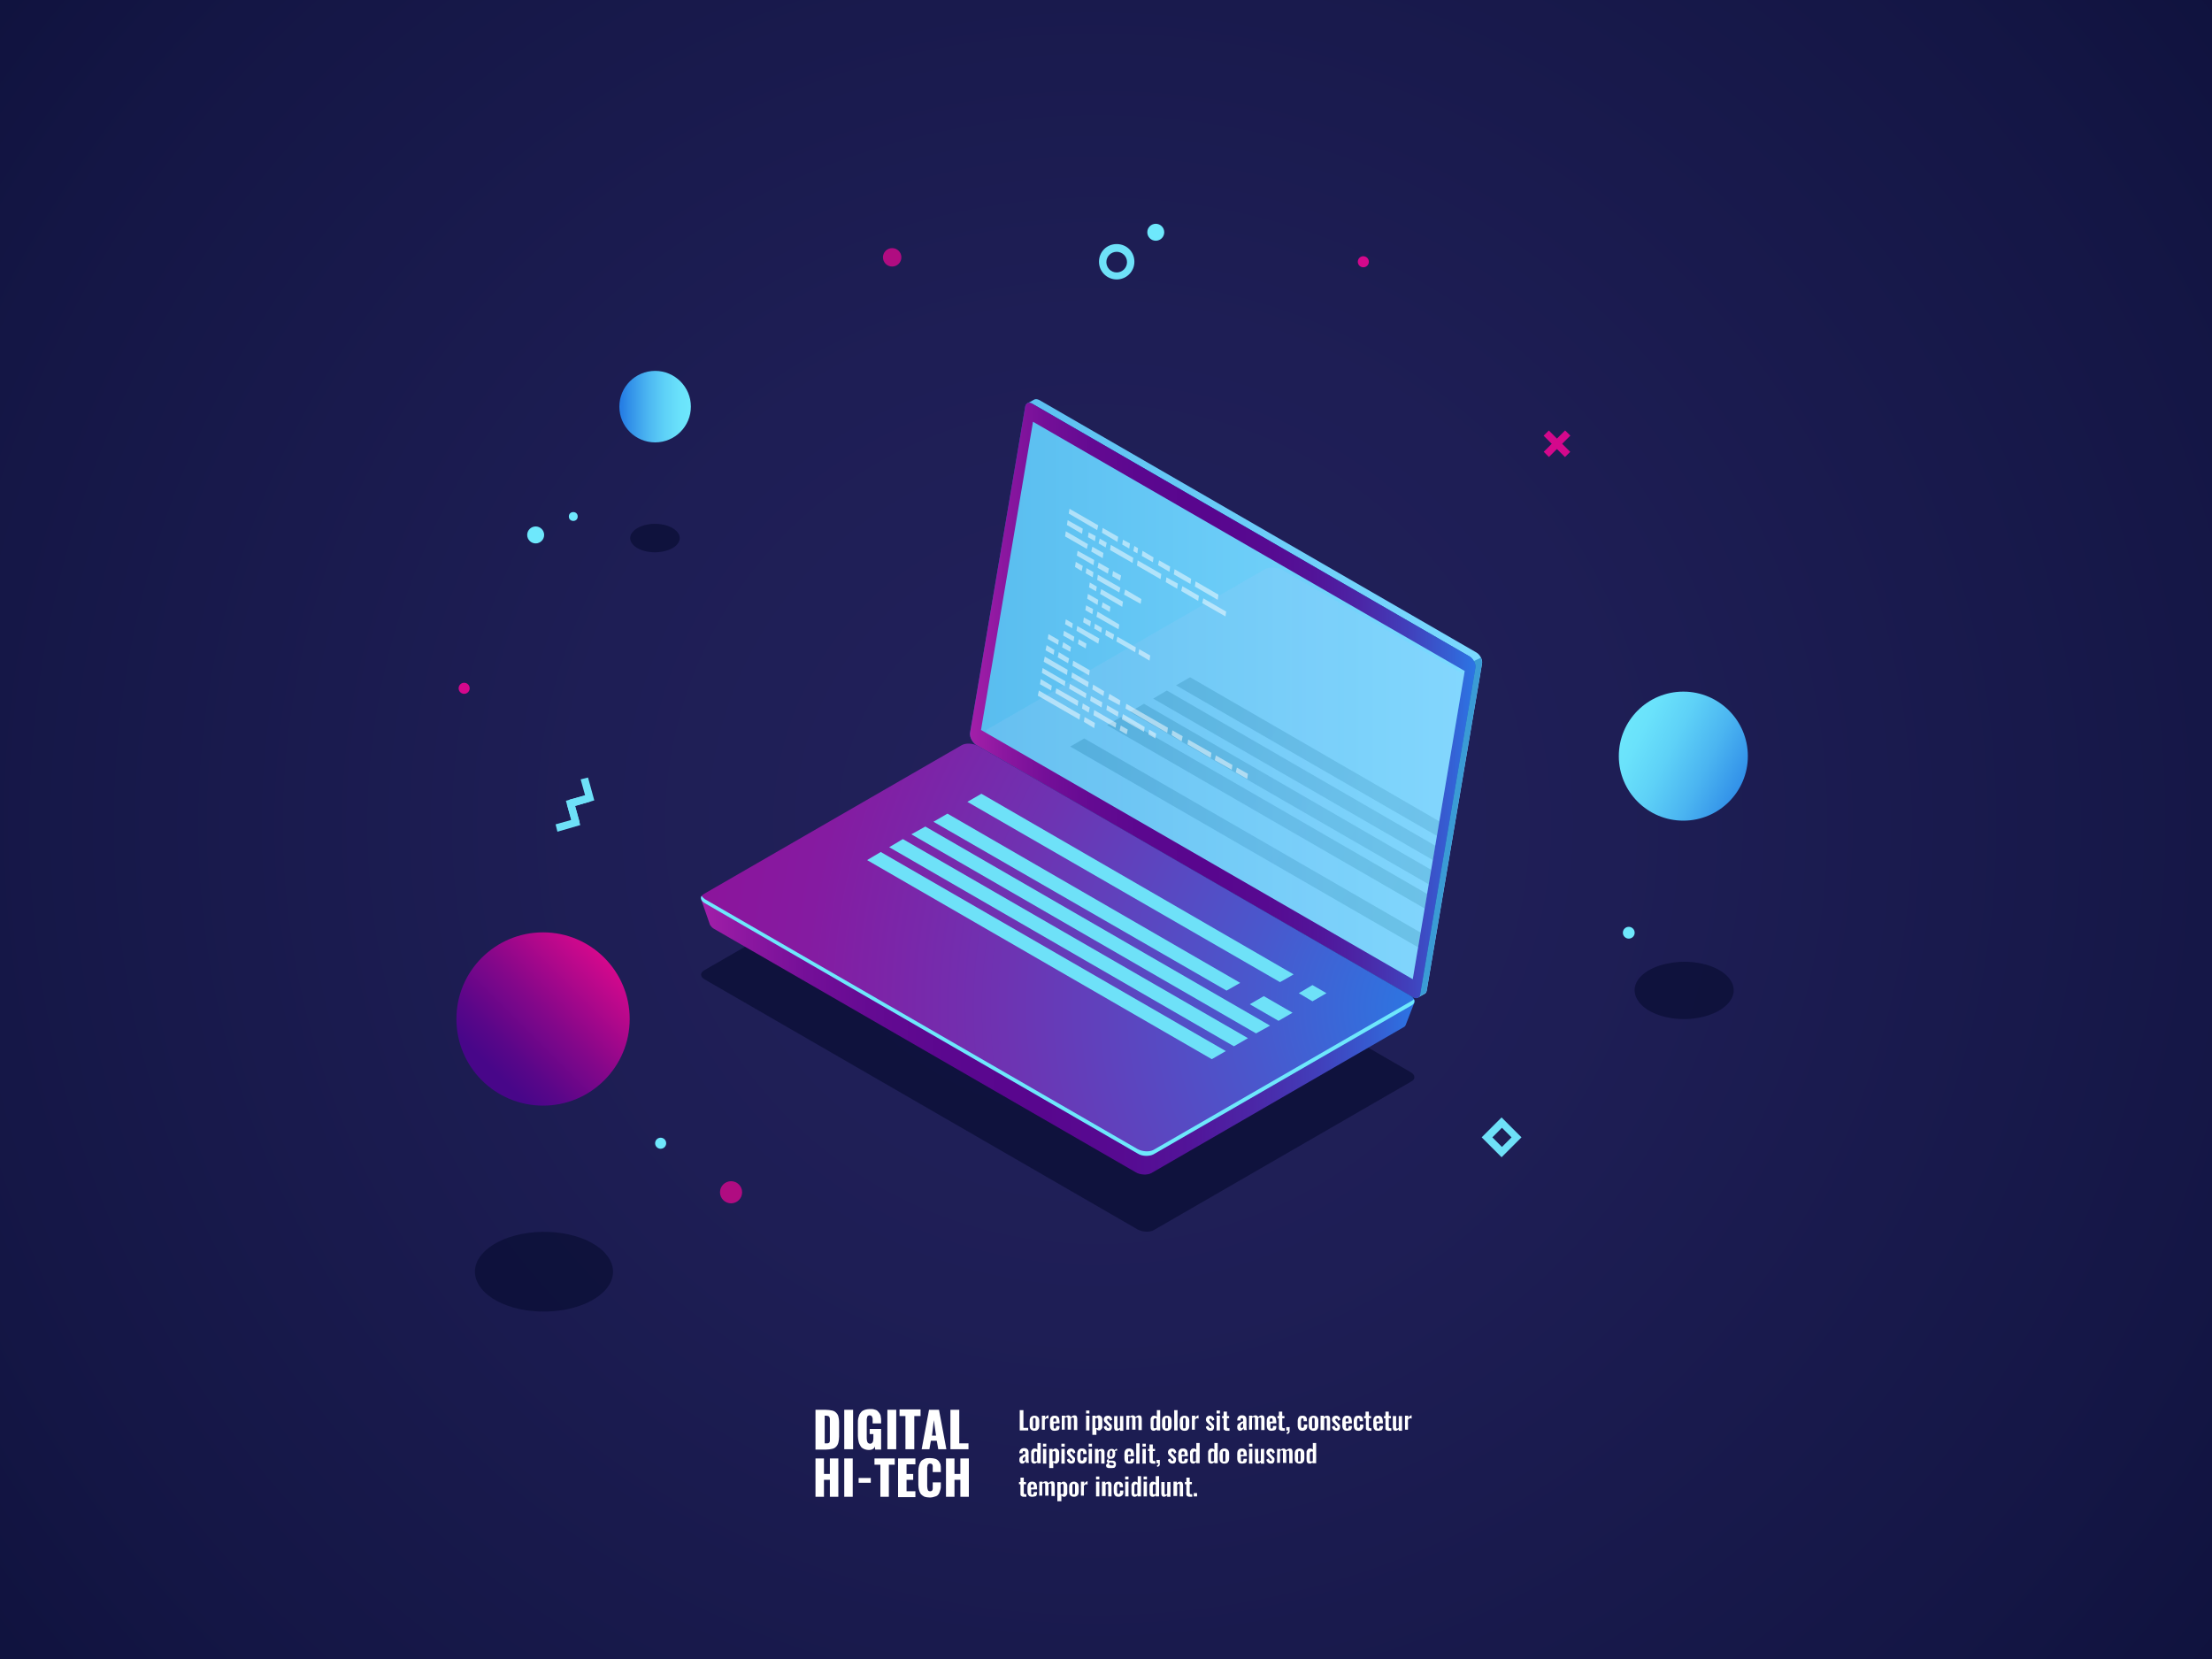 <?xml version="1.0" encoding="utf-8"?>
<!-- Generator: Adobe Illustrator 19.0.0, SVG Export Plug-In . SVG Version: 6.00 Build 0)  -->
<svg version="1.1" id="Ñëîé_1" xmlns="http://www.w3.org/2000/svg" xmlns:xlink="http://www.w3.org/1999/xlink" x="0px" y="0px"
	 viewBox="0 0 600 450" style="enable-background:new 0 0 600 450;" xml:space="preserve">
<rect x="0" y="0" width="600" height="450" fill="#808080" stroke="none"/>
<style type="text/css">
	.st0{fill:url(#SVGID_1_);}
	.st1{fill:#FFFFFF;}
	.st2{fill:url(#SVGID_2_);}
	.st3{fill:url(#SVGID_3_);}
	.st4{fill:url(#SVGID_4_);}
	.st5{opacity:0.8;fill:#0C0F38;}
	.st6{opacity:0.8;fill:#D4088C;}
	.st7{fill:#6EE8FC;}
	.st8{fill:#D4088C;}
	.st9{fill:#6EE1F8;}
	.st10{fill:url(#SVGID_5_);}
	.st11{fill:#3A9BD5;}
	.st12{fill:url(#SVGID_6_);}
	.st13{fill:url(#SVGID_7_);}
	.st14{fill:url(#SVGID_8_);}
	.st15{fill:url(#SVGID_9_);}
	.st16{fill:url(#SVGID_10_);}
	.st17{opacity:0.11;}
	.st18{clip-path:url(#SVGID_12_);}
	.st19{fill:url(#SVGID_13_);}
	.st20{fill:url(#SVGID_14_);}
	.st21{fill:url(#SVGID_15_);}
	.st22{fill:url(#SVGID_16_);}
	.st23{fill:url(#SVGID_17_);}
	.st24{fill:url(#SVGID_18_);}
	.st25{opacity:0.5;}
</style>
<radialGradient id="SVGID_1_" cx="214.048" cy="1725.985" r="376.239" gradientTransform="matrix(1.147 0 0 1.114 52.15 -1699.166)" gradientUnits="userSpaceOnUse">
	<stop  offset="0" style="stop-color:#22215B"/>
	<stop  offset="0.326" style="stop-color:#1E1E55"/>
	<stop  offset="0.751" style="stop-color:#141645"/>
	<stop  offset="1" style="stop-color:#0C0F38"/>
</radialGradient>
<rect x="0" class="st0" width="600" height="450"/>
<g>
	<path class="st1" d="M221.2,406v-10.4h2.3v4.2h1.6v-4.2h2.3V406h-2.3v-4.6h-1.6v4.6H221.2z"/>
	<path class="st1" d="M229,406v-10.4h2.3V406H229z"/>
	<path class="st1" d="M232.9,402.2v-1.3h3.3v1.3H232.9z"/>
	<path class="st1" d="M238.8,406v-8.7h-1.6v-1.7h5.5v1.7h-1.6v8.7H238.8z"/>
	<path class="st1" d="M243.6,406v-10.4h4.7v1.6h-2.4v2.6h1.8v1.6h-1.8v3.1h2.4v1.6H243.6z"/>
	<path class="st1" d="M252.3,406.2c-0.6,0-1.1-0.1-1.5-0.2c-0.4-0.2-0.7-0.4-1-0.7c-0.2-0.3-0.4-0.7-0.5-1.1
		c-0.1-0.4-0.2-0.9-0.2-1.4V399c0-0.6,0.1-1.1,0.2-1.5c0.1-0.4,0.3-0.8,0.5-1.1c0.2-0.3,0.6-0.5,1-0.7c0.4-0.2,0.9-0.2,1.5-0.2
		c0.6,0,1,0.1,1.4,0.2c0.4,0.1,0.7,0.4,0.9,0.6c0.2,0.3,0.4,0.6,0.5,0.9c0.1,0.4,0.1,0.8,0.1,1.2v0.9H253v-1c0-0.2,0-0.3,0-0.4
		c0-0.1,0-0.2,0-0.3c0-0.1-0.1-0.2-0.1-0.3c0-0.1-0.1-0.1-0.2-0.2c-0.1-0.1-0.2-0.1-0.4-0.1c-0.1,0-0.3,0-0.4,0.1
		c-0.1,0.1-0.2,0.1-0.2,0.2c-0.1,0.1-0.1,0.2-0.1,0.3c0,0.1,0,0.2-0.1,0.3c0,0.1,0,0.2,0,0.4v4.9c0,0.4,0.1,0.7,0.2,1
		c0.1,0.2,0.3,0.3,0.6,0.3c0.1,0,0.3,0,0.4-0.1c0.1-0.1,0.2-0.1,0.2-0.2c0-0.1,0.1-0.2,0.1-0.3c0-0.1,0-0.2,0-0.3c0-0.1,0-0.2,0-0.4
		v-1.1h2.2v0.9c0,0.4,0,0.7-0.1,1c-0.1,0.3-0.2,0.6-0.3,0.9c-0.1,0.3-0.3,0.5-0.5,0.7c-0.2,0.2-0.5,0.3-0.9,0.4
		C253.1,406.1,252.7,406.2,252.3,406.2z"/>
	<path class="st1" d="M256.6,406v-10.4h2.3v4.2h1.6v-4.2h2.3V406h-2.3v-4.6h-1.6v4.6H256.6z"/>
</g>
<g>
	<path class="st1" d="M221.2,393.1v-10.7h2.7c0.7,0,1.3,0.1,1.8,0.2c0.5,0.1,0.8,0.3,1.1,0.6c0.3,0.3,0.5,0.6,0.6,1
		c0.1,0.4,0.2,0.9,0.2,1.6v3.9c0,0.6-0.1,1.2-0.2,1.6c-0.1,0.4-0.3,0.8-0.6,1.1c-0.3,0.3-0.6,0.5-1.1,0.6c-0.5,0.1-1,0.2-1.7,0.2
		H221.2z M223.6,391.5h0.4c0.2,0,0.3,0,0.5,0c0.1,0,0.2-0.1,0.3-0.1c0.1-0.1,0.2-0.1,0.2-0.2c0-0.1,0.1-0.2,0.1-0.3
		c0-0.1,0-0.2,0-0.4c0-0.1,0-0.3,0-0.5v-4.6c0-0.3,0-0.5,0-0.6c0-0.1-0.1-0.3-0.1-0.4c-0.1-0.1-0.2-0.2-0.3-0.3
		c-0.2,0-0.4-0.1-0.6-0.1h-0.4V391.5z"/>
	<path class="st1" d="M229,393.1v-10.7h2.4v10.7H229z"/>
	<path class="st1" d="M235.7,393.3c-0.5,0-1-0.1-1.4-0.3c-0.4-0.2-0.7-0.4-0.9-0.8c-0.2-0.3-0.4-0.7-0.5-1.2c-0.1-0.4-0.2-1-0.2-1.5
		V386c0-0.5,0-0.9,0.1-1.3c0.1-0.4,0.2-0.7,0.3-1c0.2-0.3,0.4-0.6,0.6-0.8c0.2-0.2,0.6-0.4,0.9-0.5c0.4-0.1,0.8-0.2,1.3-0.2
		c0.5,0,0.9,0,1.2,0.1c0.4,0.1,0.7,0.2,0.9,0.4c0.2,0.2,0.4,0.4,0.6,0.7c0.2,0.3,0.3,0.6,0.3,0.9c0.1,0.3,0.1,0.7,0.1,1.1v0.7h-2.3
		v-0.9c0-0.2,0-0.3,0-0.4c0-0.1,0-0.2-0.1-0.3c0-0.1-0.1-0.2-0.1-0.3c-0.1-0.1-0.1-0.1-0.2-0.2c-0.1,0-0.2-0.1-0.4-0.1
		c-0.2,0-0.3,0-0.4,0.1c-0.1,0.1-0.2,0.1-0.2,0.2c-0.1,0.1-0.1,0.2-0.1,0.3c0,0.1-0.1,0.3-0.1,0.4c0,0.1,0,0.2,0,0.4v4.9
		c0,0.4,0.1,0.8,0.2,1c0.1,0.2,0.4,0.4,0.7,0.4c0.6,0,0.9-0.5,0.9-1.4V389h-1v-1.4h3.1v5.6h-1.6l-0.1-0.9
		C237.2,392.9,236.6,393.3,235.7,393.3z"/>
	<path class="st1" d="M240.7,393.1v-10.7h2.4v10.7H240.7z"/>
	<path class="st1" d="M245.6,393.1v-9H244v-1.8h5.7v1.8H248v9H245.6z"/>
	<path class="st1" d="M250,393.1l2-10.7h2.7l2,10.7h-2.2l-0.4-2.3h-1.6l-0.4,2.3H250z M252.8,389.4h1.1l-0.6-4.2L252.8,389.4z"/>
	<path class="st1" d="M257.8,393.1v-10.7h2.4v9.1h2.5v1.6H257.8z"/>
</g>
<g>
	
		<linearGradient id="SVGID_2_" gradientUnits="userSpaceOnUse" x1="340.519" y1="1011.377" x2="387.541" y2="1011.377" gradientTransform="matrix(-0.707 0.707 -0.707 -0.707 1119.817 734.13)">
		<stop  offset="0" style="stop-color:#D4088C"/>
		<stop  offset="4.496314e-002" style="stop-color:#CC088C"/>
		<stop  offset="0.462" style="stop-color:#85078A"/>
		<stop  offset="0.762" style="stop-color:#590689"/>
		<stop  offset="0.914" style="stop-color:#480689"/>
	</linearGradient>
	<circle class="st2" cx="147.3" cy="276.4" r="23.5"/>
	
		<linearGradient id="SVGID_3_" gradientUnits="userSpaceOnUse" x1="220.719" y1="1115.016" x2="240.191" y2="1115.016" gradientTransform="matrix(-1 0 0 -1 408.153 1225.284)">
		<stop  offset="0" style="stop-color:#6EE8FC"/>
		<stop  offset="0.157" style="stop-color:#6AE2FB"/>
		<stop  offset="0.368" style="stop-color:#5ED1F7"/>
		<stop  offset="0.609" style="stop-color:#4BB5F1"/>
		<stop  offset="0.872" style="stop-color:#308EE8"/>
		<stop  offset="0.962" style="stop-color:#267FE5"/>
	</linearGradient>
	<circle class="st3" cx="177.7" cy="110.3" r="9.7"/>
	
		<linearGradient id="SVGID_4_" gradientUnits="userSpaceOnUse" x1="82.774" y1="798.775" x2="126.551" y2="798.775" gradientTransform="matrix(0.895 0.445 -0.445 0.895 720.232 -555.84)">
		<stop  offset="0" style="stop-color:#6EE8FC"/>
		<stop  offset="0.157" style="stop-color:#6AE2FB"/>
		<stop  offset="0.368" style="stop-color:#5ED1F7"/>
		<stop  offset="0.609" style="stop-color:#4BB5F1"/>
		<stop  offset="0.872" style="stop-color:#308EE8"/>
		<stop  offset="0.962" style="stop-color:#267FE5"/>
	</linearGradient>
	<circle class="st4" cx="456.6" cy="205.1" r="17.5"/>
	<path class="st5" d="M461.1,276c-7,1.4-14.7-0.8-17-4.9c-2.4-4.1,1.4-8.5,8.5-9.8c7-1.4,14.7,0.8,17,4.9
		C471.9,270.2,468.1,274.6,461.1,276z"/>
	<path class="st5" d="M153.5,355.2c-9.8,1.9-20.4-1.1-23.7-6.8c-3.3-5.7,2-11.8,11.8-13.7c9.8-1.9,20.4,1.1,23.7,6.8
		C168.6,347.2,163.3,353.3,153.5,355.2z"/>
	<path class="st5" d="M179.8,149.6c-3.5,0.7-7.3-0.4-8.5-2.4c-1.2-2,0.7-4.2,4.2-4.9c3.5-0.7,7.3,0.4,8.5,2.4
		C185.2,146.7,183.4,148.9,179.8,149.6z"/>
	<g>
		<circle class="st6" cx="242" cy="69.8" r="2.5"/>
		<circle class="st6" cx="198.3" cy="323.4" r="3"/>
		<circle class="st7" cx="179.2" cy="310.1" r="1.5"/>
		<circle class="st7" cx="441.8" cy="253" r="1.6"/>
		<g>
			<circle class="st7" cx="145.3" cy="145.1" r="2.3"/>
			<circle class="st7" cx="313.5" cy="63" r="2.3"/>
			<circle class="st7" cx="155.5" cy="140.1" r="1.2"/>
		</g>
		<circle class="st8" cx="369.8" cy="71" r="1.5"/>
	</g>
	<g>
		<g>
			<polygon class="st9" points="155,218.9 154.5,216.9 158.7,215.7 157.5,211.4 159.5,210.9 161.2,217.1 			"/>
		</g>
		<g>
			<polygon class="st9" points="151.2,225.6 150.7,223.6 155,222.4 153.8,218.2 155.7,217.6 157.4,223.8 			"/>
		</g>
		<g>
			<polygon class="st9" points="155.2,223.4 153.5,217.2 159.7,215.5 160.2,217.4 156,218.6 157.2,222.9 			"/>
		</g>
	</g>
	<path class="st9" d="M302.9,75.8c-2.6,0-4.8-2.1-4.8-4.8s2.1-4.8,4.8-4.8s4.8,2.1,4.8,4.8S305.5,75.8,302.9,75.8z M302.9,68.3
		c-1.5,0-2.8,1.2-2.8,2.8c0,1.5,1.2,2.8,2.8,2.8c1.5,0,2.8-1.2,2.8-2.8C305.7,69.5,304.4,68.3,302.9,68.3z"/>
	<path class="st9" d="M407.3,313.9l-5.4-5.4l5.4-5.4l5.4,5.4L407.3,313.9z M404.8,308.5l2.6,2.6l2.6-2.6l-2.6-2.6L404.8,308.5z"/>
	<g>
		
			<rect x="418.3" y="119.4" transform="matrix(0.707 0.707 -0.707 0.707 208.797 -263.388)" class="st8" width="8.2" height="2"/>
		
			<rect x="421.4" y="116.3" transform="matrix(0.707 0.707 -0.707 0.707 208.828 -263.405)" class="st8" width="2" height="8.2"/>
	</g>
</g>
<g>
	<path class="st1" d="M276.6,388v-5.5h1v4.8h1.3v0.7H276.6z"/>
	<path class="st1" d="M280.6,388.1c-0.4,0-0.7-0.1-1-0.4c-0.2-0.2-0.3-0.6-0.3-1v-1.3c0-0.4,0.1-0.8,0.3-1c0.2-0.2,0.5-0.4,1-0.4
		c0.4,0,0.7,0.1,1,0.4c0.2,0.2,0.3,0.6,0.3,1v1.3c0,0.4-0.1,0.8-0.3,1C281.4,388,281.1,388.1,280.6,388.1z M280.6,387.4
		c0.1,0,0.1,0,0.2,0c0,0,0.1-0.1,0.1-0.2c0-0.1,0-0.1,0-0.2c0-0.1,0-0.2,0-0.3v-1.4c0-0.1,0-0.2,0-0.2c0-0.1,0-0.1,0-0.2
		c0-0.1,0-0.1-0.1-0.2c0,0-0.1-0.1-0.1-0.1c0,0-0.1,0-0.2,0c-0.1,0-0.1,0-0.2,0.1c0,0-0.1,0.1-0.1,0.2c0,0.1,0,0.1,0,0.2
		c0,0.1,0,0.2,0,0.3v1.4c0,0.1,0,0.2,0,0.2c0,0.1,0,0.1,0,0.2c0,0.1,0,0.1,0.1,0.2c0,0,0.1,0.1,0.1,0.1
		C280.5,387.4,280.6,387.4,280.6,387.4z"/>
	<path class="st1" d="M282.6,388v-4h0.9v0.6c0.1-0.2,0.3-0.4,0.4-0.5c0.1-0.1,0.3-0.2,0.4-0.2c0,0,0.1,0,0.1,0v0.9
		c-0.1,0-0.2-0.1-0.3-0.1c-0.1,0-0.3,0-0.4,0.1c-0.1,0.1-0.2,0.2-0.3,0.3v2.7H282.6z"/>
	<path class="st1" d="M286.1,388.1c-0.5,0-0.8-0.1-1-0.4c-0.2-0.2-0.3-0.6-0.3-1.1v-1.1c0-0.5,0.1-0.9,0.3-1.1
		c0.2-0.3,0.5-0.4,1-0.4c0.2,0,0.4,0,0.6,0.1c0.2,0.1,0.3,0.2,0.4,0.3c0.1,0.1,0.2,0.3,0.2,0.5c0,0.2,0.1,0.4,0.1,0.7v0.5h-1.6v0.6
		c0,0.1,0,0.1,0,0.2c0,0,0,0.1,0,0.2c0,0.1,0,0.1,0,0.2c0,0,0,0.1,0.1,0.1c0,0,0.1,0.1,0.1,0.1c0,0,0.1,0,0.1,0c0.1,0,0.2,0,0.3-0.1
		c0-0.1,0.1-0.2,0.1-0.4v-0.2h0.9v0.2c0,0.4-0.1,0.7-0.3,0.9C286.8,388,286.5,388.1,286.1,388.1z M285.8,385.6h0.7v-0.4
		c0-0.2,0-0.3-0.1-0.4c0-0.1-0.1-0.1-0.3-0.1c-0.1,0-0.2,0-0.3,0.1c0,0.1-0.1,0.3-0.1,0.5V385.6z"/>
	<path class="st1" d="M288,388v-4h0.9v0.3c0.3-0.3,0.6-0.4,0.9-0.4c0.3,0,0.5,0.2,0.7,0.5c0.3-0.3,0.6-0.5,1-0.5
		c0.2,0,0.4,0.1,0.5,0.2c0.1,0.2,0.2,0.4,0.2,0.7v3.1h-0.9v-3c0-0.1,0-0.2-0.1-0.3c0-0.1-0.1-0.1-0.2-0.1c-0.2,0-0.3,0.1-0.5,0.2
		c0,0,0,0,0,0c0,0,0,0,0,0v3.1h-0.9v-3c0-0.1,0-0.2-0.1-0.3c0-0.1-0.1-0.1-0.2-0.1c-0.2,0-0.3,0.1-0.5,0.2v3.2H288z"/>
	<path class="st1" d="M294.6,383.4v-0.8h0.9v0.8H294.6z M294.6,388v-4h0.9v4H294.6z"/>
	<path class="st1" d="M296.3,389.3v-5.3h0.9v0.3c0.2-0.2,0.5-0.4,0.8-0.4c0.1,0,0.3,0,0.4,0.1c0.1,0.1,0.2,0.1,0.3,0.2
		c0.1,0.1,0.1,0.2,0.2,0.3c0,0.1,0.1,0.2,0.1,0.4c0,0.1,0,0.2,0,0.3v1.3c0,0.2,0,0.4,0,0.6c0,0.2-0.1,0.3-0.2,0.5
		c-0.1,0.1-0.2,0.2-0.3,0.3c-0.1,0.1-0.3,0.1-0.4,0.1c-0.2,0-0.5-0.1-0.7-0.4v1.6H296.3z M297.6,387.4c0.1,0,0.1,0,0.2-0.1
		c0,0,0.1-0.1,0.1-0.2c0-0.1,0-0.2,0-0.2c0-0.1,0-0.2,0-0.3v-1.4c0-0.1,0-0.2,0-0.2c0-0.1,0-0.1-0.1-0.2c0-0.1-0.1-0.1-0.1-0.2
		c0,0-0.1,0-0.2,0c-0.1,0-0.3,0.1-0.4,0.2v2.5C297.3,387.4,297.5,387.4,297.6,387.4z"/>
	<path class="st1" d="M300.6,388.1c-0.3,0-0.6-0.1-0.8-0.3c-0.2-0.2-0.4-0.4-0.4-0.8l0.7-0.3c0,0.2,0.1,0.4,0.2,0.5
		c0.1,0.1,0.2,0.2,0.3,0.2c0.1,0,0.2,0,0.2-0.1c0.1-0.1,0.1-0.2,0.1-0.2c0-0.1-0.1-0.3-0.4-0.5l-0.5-0.5c-0.4-0.3-0.6-0.7-0.6-1
		c0-0.3,0.1-0.6,0.3-0.8c0.2-0.2,0.5-0.3,0.8-0.3c0.3,0,0.6,0.1,0.8,0.3c0.2,0.2,0.3,0.4,0.4,0.8l-0.6,0.3c-0.1-0.4-0.2-0.6-0.5-0.6
		c-0.1,0-0.2,0-0.2,0.1c-0.1,0.1-0.1,0.1-0.1,0.2c0,0.1,0.1,0.3,0.3,0.5l0.5,0.5c0.1,0.1,0.2,0.2,0.2,0.2c0.1,0.1,0.1,0.1,0.2,0.2
		c0.1,0.1,0.1,0.2,0.1,0.3c0,0.1,0,0.2,0,0.3c0,0.3-0.1,0.6-0.3,0.8C301.2,388,300.9,388.1,300.6,388.1z"/>
	<path class="st1" d="M302.9,388.1c-0.2,0-0.4-0.1-0.5-0.2c-0.1-0.2-0.2-0.4-0.2-0.6v-3.2h0.9v3c0,0.1,0,0.2,0.1,0.3
		c0,0.1,0.1,0.1,0.2,0.1c0.1,0,0.2-0.1,0.4-0.2v-3.2h0.9v4h-0.9v-0.4C303.5,387.9,303.2,388.1,302.9,388.1z"/>
	<path class="st1" d="M305.5,388v-4h0.9v0.3c0.3-0.3,0.6-0.4,0.9-0.4c0.3,0,0.5,0.2,0.7,0.5c0.3-0.3,0.6-0.5,1-0.5
		c0.2,0,0.4,0.1,0.5,0.2c0.1,0.2,0.2,0.4,0.2,0.7v3.1h-0.9v-3c0-0.1,0-0.2-0.1-0.3c0-0.1-0.1-0.1-0.2-0.1c-0.2,0-0.3,0.1-0.5,0.2
		c0,0,0,0,0,0c0,0,0,0,0,0v3.1h-0.9v-3c0-0.1,0-0.2-0.1-0.3c0-0.1-0.1-0.1-0.2-0.1c-0.2,0-0.3,0.1-0.5,0.2v3.2H305.5z"/>
	<path class="st1" d="M313,388.1c-0.3,0-0.6-0.1-0.7-0.3c-0.2-0.2-0.2-0.6-0.2-1.1v-1.2c0-0.2,0-0.4,0-0.6c0-0.2,0.1-0.3,0.2-0.5
		c0.1-0.1,0.2-0.3,0.3-0.3c0.1-0.1,0.3-0.1,0.5-0.1c0.3,0,0.5,0.1,0.7,0.3v-1.8h0.9v5.5h-0.9v-0.3C313.4,388,313.2,388.1,313,388.1z
		 M313.3,387.4c0.1,0,0.2,0,0.4-0.1v-2.5c-0.1-0.1-0.2-0.1-0.4-0.1c-0.1,0-0.2,0.1-0.3,0.2c-0.1,0.1-0.1,0.3-0.1,0.4v1.5
		c0,0.1,0,0.3,0,0.4c0,0.1,0.1,0.2,0.1,0.2C313.1,387.4,313.2,387.4,313.3,387.4z"/>
	<path class="st1" d="M316.5,388.1c-0.4,0-0.7-0.1-1-0.4c-0.2-0.2-0.3-0.6-0.3-1v-1.3c0-0.4,0.1-0.8,0.3-1c0.2-0.2,0.5-0.4,1-0.4
		c0.4,0,0.7,0.1,1,0.4c0.2,0.2,0.3,0.6,0.3,1v1.3c0,0.4-0.1,0.8-0.3,1C317.2,388,316.9,388.1,316.5,388.1z M316.5,387.4
		c0.1,0,0.1,0,0.2,0c0,0,0.1-0.1,0.1-0.2c0-0.1,0-0.1,0-0.2c0-0.1,0-0.2,0-0.3v-1.4c0-0.1,0-0.2,0-0.2c0-0.1,0-0.1,0-0.2
		c0-0.1,0-0.1-0.1-0.2c0,0-0.1-0.1-0.1-0.1c0,0-0.1,0-0.2,0c-0.1,0-0.1,0-0.2,0.1c0,0-0.1,0.1-0.1,0.2c0,0.1,0,0.1,0,0.2
		c0,0.1,0,0.2,0,0.3v1.4c0,0.1,0,0.2,0,0.2c0,0.1,0,0.1,0,0.2c0,0.1,0,0.1,0.1,0.2c0,0,0.1,0.1,0.1,0.1
		C316.4,387.4,316.4,387.4,316.5,387.4z"/>
	<path class="st1" d="M318.5,388v-5.5h0.9v5.5H318.5z"/>
	<path class="st1" d="M321.3,388.1c-0.4,0-0.7-0.1-1-0.4c-0.2-0.2-0.3-0.6-0.3-1v-1.3c0-0.4,0.1-0.8,0.3-1c0.2-0.2,0.5-0.4,1-0.4
		c0.4,0,0.7,0.1,1,0.4c0.2,0.2,0.3,0.6,0.3,1v1.3c0,0.4-0.1,0.8-0.3,1C322.1,388,321.8,388.1,321.3,388.1z M321.3,387.4
		c0.1,0,0.1,0,0.2,0c0,0,0.1-0.1,0.1-0.2c0-0.1,0-0.1,0-0.2c0-0.1,0-0.2,0-0.3v-1.4c0-0.1,0-0.2,0-0.2c0-0.1,0-0.1,0-0.2
		c0-0.1,0-0.1-0.1-0.2c0,0-0.1-0.1-0.1-0.1c0,0-0.1,0-0.2,0c-0.1,0-0.1,0-0.2,0.1c0,0-0.1,0.1-0.1,0.2c0,0.1,0,0.1,0,0.2
		c0,0.1,0,0.2,0,0.3v1.4c0,0.1,0,0.2,0,0.2c0,0.1,0,0.1,0,0.2c0,0.1,0,0.1,0.1,0.2c0,0,0.1,0.1,0.1,0.1
		C321.2,387.4,321.3,387.4,321.3,387.4z"/>
	<path class="st1" d="M323.3,388v-4h0.9v0.6c0.1-0.2,0.3-0.4,0.4-0.5c0.1-0.1,0.3-0.2,0.4-0.2c0,0,0.1,0,0.1,0v0.9
		c-0.1,0-0.2-0.1-0.3-0.1c-0.1,0-0.3,0-0.4,0.1c-0.1,0.1-0.2,0.2-0.3,0.3v2.7H323.3z"/>
	<path class="st1" d="M328.3,388.1c-0.3,0-0.6-0.1-0.8-0.3c-0.2-0.2-0.4-0.4-0.4-0.8l0.7-0.3c0,0.2,0.1,0.4,0.2,0.5
		c0.1,0.1,0.2,0.2,0.3,0.2c0.1,0,0.2,0,0.2-0.1c0.1-0.1,0.1-0.2,0.1-0.2c0-0.1-0.1-0.3-0.4-0.5l-0.5-0.5c-0.4-0.3-0.6-0.7-0.6-1
		c0-0.3,0.1-0.6,0.3-0.8c0.2-0.2,0.5-0.3,0.8-0.3c0.3,0,0.6,0.1,0.8,0.3c0.2,0.2,0.3,0.4,0.4,0.8l-0.6,0.3c-0.1-0.4-0.2-0.6-0.5-0.6
		c-0.1,0-0.2,0-0.2,0.1c-0.1,0.1-0.1,0.1-0.1,0.2c0,0.1,0.1,0.3,0.3,0.5l0.5,0.5c0.1,0.1,0.2,0.2,0.2,0.2c0.1,0.1,0.1,0.1,0.2,0.2
		c0.1,0.1,0.1,0.2,0.1,0.3c0,0.1,0,0.2,0,0.3c0,0.3-0.1,0.6-0.3,0.8C329,388,328.7,388.1,328.3,388.1z"/>
	<path class="st1" d="M330,383.4v-0.8h0.9v0.8H330z M330,388v-4h0.9v4H330z"/>
	<path class="st1" d="M332.8,388.1c-0.2,0-0.3,0-0.5-0.1c-0.1-0.1-0.2-0.1-0.3-0.2c-0.1-0.1-0.1-0.2-0.1-0.4c0-0.1,0-0.3,0-0.5v-2.2
		h-0.4v-0.6h0.4v-1.2h0.9v1.2h0.6v0.6h-0.6v2.3c0,0.1,0,0.2,0.1,0.3c0.1,0.1,0.1,0.1,0.3,0.1c0.1,0,0.2,0,0.3,0v0.7
		C333.2,388.1,333,388.1,332.8,388.1z"/>
	<path class="st1" d="M336.4,388.1c-0.3,0-0.5-0.1-0.6-0.3c-0.2-0.2-0.2-0.4-0.2-0.7c0-0.2,0-0.4,0.1-0.6c0.1-0.2,0.2-0.3,0.4-0.4
		c0.2-0.1,0.3-0.2,0.4-0.3c0.1-0.1,0.3-0.1,0.5-0.2c0.1,0,0.1,0,0.2-0.1v-0.3c0-0.2,0-0.3-0.1-0.4c0-0.1-0.1-0.1-0.3-0.1
		c-0.2,0-0.3,0.1-0.3,0.4l0,0.2l-0.9,0c0,0,0,0,0-0.1c0,0,0-0.1,0-0.1c0-0.4,0.2-0.7,0.4-0.9c0.2-0.2,0.5-0.3,0.9-0.3
		c0.4,0,0.7,0.1,0.9,0.3c0.2,0.2,0.3,0.5,0.3,0.9v1.8c0,0.3,0,0.6,0.1,1h-0.8c-0.1-0.3-0.1-0.5-0.1-0.6c-0.1,0.2-0.1,0.3-0.3,0.5
		C336.8,388,336.6,388.1,336.4,388.1z M336.8,387.4c0.1,0,0.1,0,0.2-0.1c0.1-0.1,0.1-0.1,0.2-0.2V386c-0.5,0.3-0.7,0.5-0.7,0.9
		c0,0.1,0,0.3,0.1,0.3C336.6,387.3,336.7,387.4,336.8,387.4z"/>
	<path class="st1" d="M338.8,388v-4h0.9v0.3c0.3-0.3,0.6-0.4,0.9-0.4c0.3,0,0.5,0.2,0.7,0.5c0.3-0.3,0.6-0.5,1-0.5
		c0.2,0,0.4,0.1,0.5,0.2c0.1,0.2,0.2,0.4,0.2,0.7v3.1h-0.9v-3c0-0.1,0-0.2-0.1-0.3c0-0.1-0.1-0.1-0.2-0.1c-0.2,0-0.3,0.1-0.5,0.2
		c0,0,0,0,0,0c0,0,0,0,0,0v3.1h-0.9v-3c0-0.1,0-0.2-0.1-0.3c0-0.1-0.1-0.1-0.2-0.1c-0.2,0-0.3,0.1-0.5,0.2v3.2H338.8z"/>
	<path class="st1" d="M344.9,388.1c-0.5,0-0.8-0.1-1-0.4c-0.2-0.2-0.3-0.6-0.3-1.1v-1.1c0-0.5,0.1-0.9,0.3-1.1
		c0.2-0.3,0.5-0.4,1-0.4c0.2,0,0.4,0,0.6,0.1c0.2,0.1,0.3,0.2,0.4,0.3c0.1,0.1,0.2,0.3,0.2,0.5c0,0.2,0.1,0.4,0.1,0.7v0.5h-1.6v0.6
		c0,0.1,0,0.1,0,0.2c0,0,0,0.1,0,0.2c0,0.1,0,0.1,0,0.2c0,0,0,0.1,0.1,0.1c0,0,0.1,0.1,0.1,0.1c0,0,0.1,0,0.1,0c0.1,0,0.2,0,0.3-0.1
		c0-0.1,0.1-0.2,0.1-0.4v-0.2h0.9v0.2c0,0.4-0.1,0.7-0.3,0.9C345.6,388,345.3,388.1,344.9,388.1z M344.5,385.6h0.7v-0.4
		c0-0.2,0-0.3-0.1-0.4c-0.1-0.1-0.1-0.1-0.3-0.1c-0.1,0-0.2,0-0.3,0.1c0,0.1-0.1,0.3-0.1,0.5V385.6z"/>
	<path class="st1" d="M347.8,388.1c-0.2,0-0.3,0-0.5-0.1c-0.1-0.1-0.2-0.1-0.3-0.2c-0.1-0.1-0.1-0.2-0.1-0.4c0-0.1,0-0.3,0-0.5v-2.2
		h-0.4v-0.6h0.4v-1.2h0.9v1.2h0.6v0.6h-0.6v2.3c0,0.1,0,0.2,0.1,0.3c0.1,0.1,0.1,0.1,0.3,0.1c0.1,0,0.2,0,0.3,0v0.7
		C348.2,388.1,348,388.1,347.8,388.1z"/>
	<path class="st1" d="M349.1,389l-0.1-0.4c0.1,0,0.2-0.1,0.3-0.2c0.1-0.1,0.1-0.2,0.1-0.4h-0.5v-0.9h0.9v0.8
		C349.9,388.5,349.6,388.9,349.1,389z"/>
	<path class="st1" d="M353.3,388.1c-0.4,0-0.8-0.1-1-0.4c-0.2-0.3-0.3-0.6-0.3-1.1v-1.1c0-0.5,0.1-0.8,0.3-1.1
		c0.2-0.3,0.5-0.4,1-0.4c0.4,0,0.7,0.1,0.9,0.3c0.2,0.2,0.3,0.5,0.3,0.9v0.3h-0.9v-0.3c0-0.2,0-0.3-0.1-0.4c0-0.1-0.1-0.1-0.2-0.1
		c-0.1,0-0.2,0-0.3,0.1c0,0.1-0.1,0.3-0.1,0.5v1.4c0,0.3,0,0.4,0.1,0.5c0,0.1,0.1,0.1,0.3,0.1c0.1,0,0.2,0,0.3-0.1
		c0-0.1,0.1-0.2,0.1-0.4v-0.4h0.9v0.4c0,0.4-0.1,0.7-0.3,0.9C354,388,353.7,388.1,353.3,388.1z"/>
	<path class="st1" d="M356.3,388.1c-0.4,0-0.7-0.1-1-0.4c-0.2-0.2-0.3-0.6-0.3-1v-1.3c0-0.4,0.1-0.8,0.3-1c0.2-0.2,0.5-0.4,1-0.4
		c0.4,0,0.7,0.1,1,0.4c0.2,0.2,0.3,0.6,0.3,1v1.3c0,0.4-0.1,0.8-0.3,1C357.1,388,356.8,388.1,356.3,388.1z M356.3,387.4
		c0.1,0,0.1,0,0.2,0c0,0,0.1-0.1,0.1-0.2c0-0.1,0-0.1,0-0.2c0-0.1,0-0.2,0-0.3v-1.4c0-0.1,0-0.2,0-0.2c0-0.1,0-0.1,0-0.2
		c0-0.1,0-0.1-0.1-0.2c0,0-0.1-0.1-0.1-0.1c0,0-0.1,0-0.2,0c-0.1,0-0.1,0-0.2,0.1c0,0-0.1,0.1-0.1,0.2c0,0.1,0,0.1,0,0.2
		c0,0.1,0,0.2,0,0.3v1.4c0,0.1,0,0.2,0,0.2c0,0.1,0,0.1,0,0.2c0,0.1,0,0.1,0.1,0.2c0,0,0.1,0.1,0.1,0.1
		C356.2,387.4,356.3,387.4,356.3,387.4z"/>
	<path class="st1" d="M358.2,388v-4h0.9v0.4c0.3-0.3,0.6-0.4,1-0.4c0.2,0,0.4,0.1,0.5,0.2c0.1,0.2,0.2,0.4,0.2,0.6v3.2h-0.9v-3
		c0-0.1,0-0.2-0.1-0.3c0-0.1-0.1-0.1-0.2-0.1c-0.1,0-0.3,0.1-0.4,0.2v3.1H358.2z"/>
	<path class="st1" d="M362.5,388.1c-0.3,0-0.6-0.1-0.8-0.3c-0.2-0.2-0.4-0.4-0.4-0.8l0.7-0.3c0,0.2,0.1,0.4,0.2,0.5
		c0.1,0.1,0.2,0.2,0.3,0.2c0.1,0,0.2,0,0.2-0.1c0.1-0.1,0.1-0.2,0.1-0.2c0-0.1-0.1-0.3-0.4-0.5l-0.5-0.5c-0.4-0.3-0.6-0.7-0.6-1
		c0-0.3,0.1-0.6,0.3-0.8c0.2-0.2,0.5-0.3,0.8-0.3c0.3,0,0.6,0.1,0.8,0.3c0.2,0.2,0.3,0.4,0.4,0.8l-0.6,0.3c-0.1-0.4-0.2-0.6-0.5-0.6
		c-0.1,0-0.2,0-0.2,0.1c-0.1,0.1-0.1,0.1-0.1,0.2c0,0.1,0.1,0.3,0.3,0.5l0.5,0.5c0.1,0.1,0.2,0.2,0.2,0.2c0.1,0.1,0.1,0.1,0.2,0.2
		c0.1,0.1,0.1,0.2,0.1,0.3c0,0.1,0,0.2,0,0.3c0,0.3-0.1,0.6-0.3,0.8C363.1,388,362.9,388.1,362.5,388.1z"/>
	<path class="st1" d="M365.4,388.1c-0.5,0-0.8-0.1-1-0.4c-0.2-0.2-0.3-0.6-0.3-1.1v-1.1c0-0.5,0.1-0.9,0.3-1.1
		c0.2-0.3,0.5-0.4,1-0.4c0.2,0,0.4,0,0.6,0.1c0.2,0.1,0.3,0.2,0.4,0.3c0.1,0.1,0.2,0.3,0.2,0.5c0,0.2,0.1,0.4,0.1,0.7v0.5h-1.6v0.6
		c0,0.1,0,0.1,0,0.2c0,0,0,0.1,0,0.2c0,0.1,0,0.1,0,0.2c0,0,0,0.1,0.1,0.1c0,0,0.1,0.1,0.1,0.1c0,0,0.1,0,0.1,0c0.1,0,0.2,0,0.3-0.1
		c0-0.1,0.1-0.2,0.1-0.4v-0.2h0.9v0.2c0,0.4-0.1,0.7-0.3,0.9C366.1,388,365.8,388.1,365.4,388.1z M365.1,385.6h0.7v-0.4
		c0-0.2,0-0.3-0.1-0.4c-0.1-0.1-0.1-0.1-0.3-0.1c-0.1,0-0.2,0-0.3,0.1c0,0.1-0.1,0.3-0.1,0.5V385.6z"/>
	<path class="st1" d="M368.5,388.1c-0.4,0-0.8-0.1-1-0.4c-0.2-0.3-0.3-0.6-0.3-1.1v-1.1c0-0.5,0.1-0.8,0.3-1.1
		c0.2-0.3,0.5-0.4,1-0.4c0.4,0,0.7,0.1,0.9,0.3c0.2,0.2,0.3,0.5,0.3,0.9v0.3h-0.9v-0.3c0-0.2,0-0.3-0.1-0.4c0-0.1-0.1-0.1-0.2-0.1
		c-0.1,0-0.2,0-0.3,0.1c0,0.1-0.1,0.3-0.1,0.5v1.4c0,0.3,0,0.4,0.1,0.5c0,0.1,0.1,0.1,0.3,0.1c0.1,0,0.2,0,0.3-0.1
		c0-0.1,0.1-0.2,0.1-0.4v-0.4h0.9v0.4c0,0.4-0.1,0.7-0.3,0.9C369.2,388,368.9,388.1,368.5,388.1z"/>
	<path class="st1" d="M371.4,388.1c-0.2,0-0.3,0-0.5-0.1c-0.1-0.1-0.2-0.1-0.3-0.2c-0.1-0.1-0.1-0.2-0.1-0.4c0-0.1,0-0.3,0-0.5v-2.2
		H370v-0.6h0.4v-1.2h0.9v1.2h0.6v0.6h-0.6v2.3c0,0.1,0,0.2,0.1,0.3c0.1,0.1,0.1,0.1,0.3,0.1c0.1,0,0.2,0,0.3,0v0.7
		C371.8,388.1,371.5,388.1,371.4,388.1z"/>
	<path class="st1" d="M373.8,388.1c-0.5,0-0.8-0.1-1-0.4c-0.2-0.2-0.3-0.6-0.3-1.1v-1.1c0-0.5,0.1-0.9,0.3-1.1
		c0.2-0.3,0.5-0.4,1-0.4c0.2,0,0.4,0,0.6,0.1c0.2,0.1,0.3,0.2,0.4,0.3c0.1,0.1,0.2,0.3,0.2,0.5c0,0.2,0.1,0.4,0.1,0.7v0.5h-1.6v0.6
		c0,0.1,0,0.1,0,0.2c0,0,0,0.1,0,0.2c0,0.1,0,0.1,0,0.2c0,0,0,0.1,0.1,0.1c0,0,0.1,0.1,0.1,0.1c0,0,0.1,0,0.1,0c0.1,0,0.2,0,0.3-0.1
		c0-0.1,0.1-0.2,0.1-0.4v-0.2h0.9v0.2c0,0.4-0.1,0.7-0.3,0.9C374.5,388,374.2,388.1,373.8,388.1z M373.4,385.6h0.7v-0.4
		c0-0.2,0-0.3-0.1-0.4c-0.1-0.1-0.1-0.1-0.3-0.1c-0.1,0-0.2,0-0.3,0.1c0,0.1-0.1,0.3-0.1,0.5V385.6z"/>
	<path class="st1" d="M376.7,388.1c-0.2,0-0.3,0-0.5-0.1c-0.1-0.1-0.2-0.1-0.3-0.2c-0.1-0.1-0.1-0.2-0.1-0.4c0-0.1,0-0.3,0-0.5v-2.2
		h-0.4v-0.6h0.4v-1.2h0.9v1.2h0.6v0.6h-0.6v2.3c0,0.1,0,0.2,0.1,0.3c0.1,0.1,0.1,0.1,0.3,0.1c0.1,0,0.2,0,0.3,0v0.7
		C377.1,388.1,376.9,388.1,376.7,388.1z"/>
	<path class="st1" d="M378.5,388.1c-0.2,0-0.4-0.1-0.5-0.2c-0.1-0.2-0.2-0.4-0.2-0.6v-3.2h0.9v3c0,0.1,0,0.2,0.1,0.3
		c0,0.1,0.1,0.1,0.2,0.1c0.1,0,0.2-0.1,0.4-0.2v-3.2h0.9v4h-0.9v-0.4C379.1,387.9,378.8,388.1,378.5,388.1z"/>
	<path class="st1" d="M381.1,388v-4h0.9v0.6c0.1-0.2,0.3-0.4,0.4-0.5c0.1-0.1,0.3-0.2,0.4-0.2c0,0,0.1,0,0.1,0v0.9
		c-0.1,0-0.2-0.1-0.3-0.1c-0.1,0-0.3,0-0.4,0.1c-0.1,0.1-0.2,0.2-0.3,0.3v2.7H381.1z"/>
	<path class="st1" d="M277.3,397c-0.3,0-0.5-0.1-0.6-0.3c-0.2-0.2-0.2-0.4-0.2-0.7c0-0.2,0-0.4,0.1-0.6c0.1-0.2,0.2-0.3,0.4-0.4
		c0.2-0.1,0.3-0.2,0.4-0.3c0.1-0.1,0.3-0.1,0.5-0.2c0.1,0,0.1,0,0.2-0.1v-0.3c0-0.2,0-0.3-0.1-0.4c0-0.1-0.1-0.1-0.3-0.1
		c-0.2,0-0.3,0.1-0.3,0.4l0,0.2l-0.9,0c0,0,0,0,0-0.1c0,0,0-0.1,0-0.1c0-0.4,0.2-0.7,0.4-0.9c0.2-0.2,0.5-0.3,0.9-0.3
		c0.4,0,0.7,0.1,0.9,0.3c0.2,0.2,0.3,0.5,0.3,0.9v1.8c0,0.3,0,0.6,0.1,1h-0.8c-0.1-0.3-0.1-0.5-0.1-0.6c-0.1,0.2-0.1,0.3-0.3,0.5
		C277.7,397,277.5,397,277.3,397z M277.7,396.3c0.1,0,0.1,0,0.2-0.1c0.1-0.1,0.1-0.1,0.2-0.2V395c-0.5,0.3-0.7,0.5-0.7,0.9
		c0,0.1,0,0.3,0.1,0.3C277.5,396.3,277.6,396.3,277.7,396.3z"/>
	<path class="st1" d="M280.6,397c-0.3,0-0.6-0.1-0.7-0.3c-0.2-0.2-0.2-0.6-0.2-1.1v-1.2c0-0.2,0-0.4,0-0.6c0-0.2,0.1-0.3,0.2-0.5
		c0.1-0.1,0.2-0.3,0.3-0.3c0.1-0.1,0.3-0.1,0.5-0.1c0.2,0,0.5,0.1,0.7,0.3v-1.8h0.9v5.5h-0.9v-0.3C281,396.9,280.8,397,280.6,397z
		 M280.9,396.4c0.1,0,0.2,0,0.4-0.1v-2.5c-0.1-0.1-0.2-0.1-0.4-0.1c-0.1,0-0.2,0.1-0.3,0.2c-0.1,0.1-0.1,0.3-0.1,0.4v1.5
		c0,0.1,0,0.3,0,0.4c0,0.1,0.1,0.2,0.1,0.2C280.7,396.3,280.8,396.4,280.9,396.4z"/>
	<path class="st1" d="M282.9,392.4v-0.8h0.9v0.8H282.9z M282.9,397v-4h0.9v4H282.9z"/>
	<path class="st1" d="M284.6,398.3V393h0.9v0.3c0.2-0.2,0.5-0.4,0.8-0.4c0.1,0,0.3,0,0.4,0.1c0.1,0.1,0.2,0.1,0.3,0.2
		c0.1,0.1,0.1,0.2,0.2,0.3c0,0.1,0.1,0.2,0.1,0.4c0,0.1,0,0.2,0,0.3v1.3c0,0.2,0,0.4,0,0.6c0,0.2-0.1,0.3-0.2,0.5
		c-0.1,0.1-0.2,0.2-0.3,0.3c-0.1,0.1-0.3,0.1-0.4,0.1c-0.2,0-0.5-0.1-0.7-0.4v1.6H284.6z M286,396.4c0.1,0,0.1,0,0.2-0.1
		c0,0,0.1-0.1,0.1-0.2c0-0.1,0-0.2,0-0.2c0-0.1,0-0.2,0-0.3v-1.4c0-0.1,0-0.2,0-0.2c0-0.1,0-0.1-0.1-0.2c0-0.1-0.1-0.1-0.1-0.2
		c0,0-0.1,0-0.2,0c-0.1,0-0.3,0.1-0.4,0.2v2.5C285.7,396.3,285.8,396.4,286,396.4z"/>
	<path class="st1" d="M287.9,392.4v-0.8h0.9v0.8H287.9z M287.9,397v-4h0.9v4H287.9z"/>
	<path class="st1" d="M290.6,397c-0.3,0-0.6-0.1-0.8-0.3c-0.2-0.2-0.4-0.4-0.4-0.8l0.7-0.3c0,0.2,0.1,0.4,0.2,0.5
		c0.1,0.1,0.2,0.2,0.3,0.2c0.1,0,0.2,0,0.2-0.1c0.1-0.1,0.1-0.2,0.1-0.2c0-0.1-0.1-0.3-0.4-0.5L290,395c-0.4-0.3-0.6-0.7-0.6-1
		c0-0.3,0.1-0.6,0.3-0.8c0.2-0.2,0.5-0.3,0.8-0.3c0.3,0,0.6,0.1,0.8,0.3c0.2,0.2,0.3,0.4,0.4,0.8l-0.6,0.3c-0.1-0.4-0.2-0.6-0.5-0.6
		c-0.1,0-0.2,0-0.2,0.1c-0.1,0.1-0.1,0.1-0.1,0.2c0,0.1,0.1,0.3,0.3,0.5l0.5,0.5c0.1,0.1,0.2,0.2,0.2,0.2c0.1,0.1,0.1,0.1,0.2,0.2
		c0.1,0.1,0.1,0.2,0.1,0.3c0,0.1,0,0.2,0,0.3c0,0.3-0.1,0.6-0.3,0.8C291.2,396.9,290.9,397,290.6,397z"/>
	<path class="st1" d="M293.5,397c-0.4,0-0.8-0.1-1-0.4c-0.2-0.3-0.3-0.6-0.3-1.1v-1.1c0-0.5,0.1-0.8,0.3-1.1c0.2-0.3,0.5-0.4,1-0.4
		c0.4,0,0.7,0.1,0.9,0.3c0.2,0.2,0.3,0.5,0.3,0.9v0.3h-0.9v-0.3c0-0.2,0-0.3-0.1-0.4c0-0.1-0.1-0.1-0.2-0.1c-0.1,0-0.2,0-0.3,0.1
		c0,0.1-0.1,0.3-0.1,0.5v1.4c0,0.3,0,0.4,0.1,0.5c0.1,0.1,0.1,0.1,0.3,0.1c0.1,0,0.2,0,0.3-0.1c0-0.1,0.1-0.2,0.1-0.4v-0.4h0.9v0.4
		c0,0.4-0.1,0.7-0.3,0.9C294.2,396.9,293.9,397,293.5,397z"/>
	<path class="st1" d="M295.3,392.4v-0.8h0.9v0.8H295.3z M295.3,397v-4h0.9v4H295.3z"/>
	<path class="st1" d="M297,397v-4h0.9v0.4c0.3-0.3,0.6-0.4,1-0.4c0.2,0,0.4,0.1,0.5,0.2c0.1,0.2,0.2,0.4,0.2,0.6v3.2h-0.9v-3
		c0-0.1,0-0.2-0.1-0.3c0-0.1-0.1-0.1-0.2-0.1c-0.1,0-0.3,0.1-0.4,0.2v3.1H297z"/>
	<path class="st1" d="M301.6,398.2c-0.1,0-0.2,0-0.3,0c-0.1,0-0.2,0-0.3,0c-0.1,0-0.2,0-0.3,0c-0.1,0-0.2,0-0.3-0.1
		c-0.1,0-0.2-0.1-0.2-0.1c-0.1,0-0.1-0.1-0.1-0.2c0-0.1-0.1-0.1-0.1-0.2c0-0.3,0.2-0.6,0.6-0.8c-0.3-0.1-0.4-0.2-0.4-0.4
		c0-0.1,0-0.3,0.1-0.4c0.1-0.1,0.2-0.2,0.4-0.4c-0.1-0.1-0.3-0.3-0.3-0.4c-0.1-0.2-0.1-0.4-0.1-0.7c0-0.5,0.1-0.8,0.3-1.1
		c0.2-0.2,0.5-0.4,0.9-0.4c0.4,0,0.7,0.1,0.8,0.4c0-0.1,0.1-0.1,0.2-0.2c0.1-0.1,0.2-0.2,0.3-0.2l0.1-0.1l0.2,0.5
		c-0.1,0-0.2,0.1-0.4,0.1c-0.2,0.1-0.3,0.1-0.3,0.1c0,0.1,0.1,0.2,0.1,0.3c0,0.1,0,0.3,0,0.4c0,0.9-0.4,1.4-1.2,1.4
		c-0.1,0-0.2,0-0.3,0c-0.1,0-0.2,0-0.2,0c-0.1,0.1-0.1,0.2-0.1,0.3c0,0.1,0.1,0.1,0.3,0.2c0,0,0.1,0,0.4,0c0.2,0,0.3,0,0.4,0
		c0.3,0,0.6,0.1,0.7,0.3c0.2,0.2,0.2,0.4,0.2,0.7c0,0.3-0.1,0.6-0.3,0.8C302.4,398.1,302.1,398.2,301.6,398.2z M301.6,397.5
		c0.2,0,0.3,0,0.4-0.1c0.1,0,0.1-0.1,0.1-0.2c0-0.1,0-0.2-0.1-0.3c-0.1-0.1-0.2-0.1-0.4-0.1l-0.6-0.1c-0.1,0.2-0.2,0.3-0.2,0.4
		c0,0.1,0,0.1,0.1,0.2c0,0,0.1,0.1,0.2,0.1C301.3,397.5,301.4,397.5,301.6,397.5z M301.4,395.1c0.2,0,0.3-0.1,0.3-0.2
		c0-0.1,0.1-0.3,0.1-0.6c0-0.3,0-0.5-0.1-0.6c0-0.1-0.1-0.2-0.3-0.2c-0.2,0-0.3,0.1-0.3,0.2c0,0.1-0.1,0.3-0.1,0.6
		c0,0.1,0,0.2,0,0.3c0,0.1,0,0.1,0,0.2s0,0.1,0.1,0.2c0,0,0.1,0.1,0.1,0.1C301.3,395.1,301.4,395.1,301.4,395.1z"/>
	<path class="st1" d="M306.3,397c-0.5,0-0.8-0.1-1-0.4c-0.2-0.2-0.3-0.6-0.3-1.1v-1.1c0-0.5,0.1-0.9,0.3-1.1c0.2-0.3,0.5-0.4,1-0.4
		c0.2,0,0.4,0,0.6,0.1c0.2,0.1,0.3,0.2,0.4,0.3c0.1,0.1,0.2,0.3,0.2,0.5c0,0.2,0.1,0.4,0.1,0.7v0.5H306v0.6c0,0.1,0,0.1,0,0.2
		c0,0,0,0.1,0,0.2c0,0.1,0,0.1,0,0.2c0,0,0,0.1,0.1,0.1c0,0,0.1,0.1,0.1,0.1c0,0,0.1,0,0.1,0c0.1,0,0.2,0,0.3-0.1
		c0-0.1,0.1-0.2,0.1-0.4v-0.2h0.9v0.2c0,0.4-0.1,0.7-0.3,0.9S306.7,397,306.3,397z M306,394.6h0.7v-0.4c0-0.2,0-0.3-0.1-0.4
		c0-0.1-0.1-0.1-0.3-0.1c-0.1,0-0.2,0-0.3,0.1c0,0.1-0.1,0.3-0.1,0.5V394.6z"/>
	<path class="st1" d="M308.2,397v-5.5h0.9v5.5H308.2z"/>
	<path class="st1" d="M309.9,392.4v-0.8h0.9v0.8H309.9z M309.9,397v-4h0.9v4H309.9z"/>
	<path class="st1" d="M312.7,397c-0.2,0-0.3,0-0.5-0.1c-0.1-0.1-0.2-0.1-0.3-0.2c-0.1-0.1-0.1-0.2-0.1-0.4c0-0.1,0-0.3,0-0.5v-2.2
		h-0.4V393h0.4v-1.2h0.9v1.2h0.6v0.6h-0.6v2.3c0,0.1,0,0.2,0.1,0.3c0.1,0.1,0.1,0.1,0.3,0.1c0.1,0,0.2,0,0.3,0v0.7
		C313.1,397,312.9,397,312.7,397z"/>
	<path class="st1" d="M313.9,397.9l-0.1-0.4c0.1,0,0.2-0.1,0.3-0.2c0.1-0.1,0.1-0.2,0.1-0.4h-0.5v-0.9h0.9v0.8
		C314.7,397.5,314.4,397.8,313.9,397.9z"/>
	<path class="st1" d="M318,397c-0.3,0-0.6-0.1-0.8-0.3c-0.2-0.2-0.4-0.4-0.4-0.8l0.7-0.3c0,0.2,0.1,0.4,0.2,0.5
		c0.1,0.1,0.2,0.2,0.3,0.2c0.1,0,0.2,0,0.2-0.1c0.1-0.1,0.1-0.2,0.1-0.2c0-0.1-0.1-0.3-0.4-0.5l-0.5-0.5c-0.4-0.3-0.6-0.7-0.6-1
		c0-0.3,0.1-0.6,0.3-0.8c0.2-0.2,0.5-0.3,0.8-0.3c0.3,0,0.6,0.1,0.8,0.3c0.2,0.2,0.3,0.4,0.4,0.8l-0.6,0.3c-0.1-0.4-0.2-0.6-0.5-0.6
		c-0.1,0-0.2,0-0.2,0.1c-0.1,0.1-0.1,0.1-0.1,0.2c0,0.1,0.1,0.3,0.3,0.5l0.5,0.5c0.1,0.1,0.2,0.2,0.2,0.2c0.1,0.1,0.1,0.1,0.2,0.2
		c0.1,0.1,0.1,0.2,0.1,0.3c0,0.1,0,0.2,0,0.3c0,0.3-0.1,0.6-0.3,0.8C318.6,396.9,318.4,397,318,397z"/>
	<path class="st1" d="M320.9,397c-0.5,0-0.8-0.1-1-0.4c-0.2-0.2-0.3-0.6-0.3-1.1v-1.1c0-0.5,0.1-0.9,0.3-1.1c0.2-0.3,0.5-0.4,1-0.4
		c0.2,0,0.4,0,0.6,0.1c0.2,0.1,0.3,0.2,0.4,0.3c0.1,0.1,0.2,0.3,0.2,0.5c0,0.2,0.1,0.4,0.1,0.7v0.5h-1.6v0.6c0,0.1,0,0.1,0,0.2
		c0,0,0,0.1,0,0.2c0,0.1,0,0.1,0,0.2c0,0,0,0.1,0.1,0.1c0,0,0.1,0.1,0.1,0.1c0,0,0.1,0,0.1,0c0.1,0,0.2,0,0.3-0.1
		c0-0.1,0.1-0.2,0.1-0.4v-0.2h0.9v0.2c0,0.4-0.1,0.7-0.3,0.9C321.6,396.9,321.3,397,320.9,397z M320.6,394.6h0.7v-0.4
		c0-0.2,0-0.3-0.1-0.4c-0.1-0.1-0.1-0.1-0.3-0.1c-0.1,0-0.2,0-0.3,0.1c0,0.1-0.1,0.3-0.1,0.5V394.6z"/>
	<path class="st1" d="M323.7,397c-0.3,0-0.6-0.1-0.7-0.3c-0.2-0.2-0.2-0.6-0.2-1.1v-1.2c0-0.2,0-0.4,0-0.6c0-0.2,0.1-0.3,0.2-0.5
		c0.1-0.1,0.2-0.3,0.3-0.3c0.1-0.1,0.3-0.1,0.5-0.1c0.3,0,0.5,0.1,0.7,0.3v-1.8h0.9v5.5h-0.9v-0.3C324.1,396.9,323.9,397,323.7,397z
		 M324,396.4c0.1,0,0.2,0,0.4-0.1v-2.5c-0.1-0.1-0.2-0.1-0.4-0.1c-0.1,0-0.2,0.1-0.3,0.2c-0.1,0.1-0.1,0.3-0.1,0.4v1.5
		c0,0.1,0,0.3,0,0.4c0,0.1,0.1,0.2,0.1,0.2C323.8,396.3,323.9,396.4,324,396.4z"/>
	<path class="st1" d="M328.6,397c-0.3,0-0.6-0.1-0.7-0.3c-0.2-0.2-0.2-0.6-0.2-1.1v-1.2c0-0.2,0-0.4,0-0.6c0-0.2,0.1-0.3,0.2-0.5
		c0.1-0.1,0.2-0.3,0.3-0.3c0.1-0.1,0.3-0.1,0.5-0.1c0.3,0,0.5,0.1,0.7,0.3v-1.8h0.9v5.5h-0.9v-0.3C329.1,396.9,328.8,397,328.6,397z
		 M328.9,396.4c0.1,0,0.2,0,0.4-0.1v-2.5c-0.1-0.1-0.2-0.1-0.4-0.1c-0.1,0-0.2,0.1-0.3,0.2c-0.1,0.1-0.1,0.3-0.1,0.4v1.5
		c0,0.1,0,0.3,0,0.4c0,0.1,0.1,0.2,0.1,0.2C328.7,396.3,328.8,396.4,328.9,396.4z"/>
	<path class="st1" d="M332.1,397c-0.4,0-0.7-0.1-1-0.4c-0.2-0.2-0.3-0.6-0.3-1v-1.3c0-0.4,0.1-0.8,0.3-1c0.2-0.2,0.5-0.4,1-0.4
		c0.4,0,0.7,0.1,1,0.4c0.2,0.2,0.3,0.6,0.3,1v1.3c0,0.4-0.1,0.8-0.3,1C332.9,396.9,332.5,397,332.1,397z M332.1,396.4
		c0.1,0,0.1,0,0.2,0c0,0,0.1-0.1,0.1-0.2c0-0.1,0-0.1,0-0.2c0-0.1,0-0.2,0-0.3v-1.4c0-0.1,0-0.2,0-0.2c0-0.1,0-0.1,0-0.2
		c0-0.1,0-0.1-0.1-0.2c0,0-0.1-0.1-0.1-0.1c0,0-0.1,0-0.2,0c-0.1,0-0.1,0-0.2,0.1c0,0-0.1,0.1-0.1,0.2c0,0.1,0,0.1,0,0.2
		c0,0.1,0,0.2,0,0.3v1.4c0,0.1,0,0.2,0,0.2c0,0.1,0,0.1,0,0.2c0,0.1,0,0.1,0.1,0.2c0,0,0.1,0.1,0.1,0.1
		C332,396.4,332,396.4,332.1,396.4z"/>
	<path class="st1" d="M336.9,397c-0.5,0-0.8-0.1-1-0.4c-0.2-0.2-0.3-0.6-0.3-1.1v-1.1c0-0.5,0.1-0.9,0.3-1.1c0.2-0.3,0.5-0.4,1-0.4
		c0.2,0,0.4,0,0.6,0.1c0.2,0.1,0.3,0.2,0.4,0.3c0.1,0.1,0.2,0.3,0.2,0.5c0,0.2,0.1,0.4,0.1,0.7v0.5h-1.6v0.6c0,0.1,0,0.1,0,0.2
		c0,0,0,0.1,0,0.2c0,0.1,0,0.1,0,0.2c0,0,0,0.1,0.1,0.1c0,0,0.1,0.1,0.1,0.1c0,0,0.1,0,0.1,0c0.1,0,0.2,0,0.3-0.1
		c0-0.1,0.1-0.2,0.1-0.4v-0.2h0.9v0.2c0,0.4-0.1,0.7-0.3,0.9C337.6,396.9,337.3,397,336.9,397z M336.6,394.6h0.7v-0.4
		c0-0.2,0-0.3-0.1-0.4c-0.1-0.1-0.1-0.1-0.3-0.1c-0.1,0-0.2,0-0.3,0.1c0,0.1-0.1,0.3-0.1,0.5V394.6z"/>
	<path class="st1" d="M338.8,392.4v-0.8h0.9v0.8H338.8z M338.8,397v-4h0.9v4H338.8z"/>
	<path class="st1" d="M341.1,397c-0.2,0-0.4-0.1-0.5-0.2c-0.1-0.2-0.2-0.4-0.2-0.6V393h0.9v3c0,0.1,0,0.2,0.1,0.3
		c0,0.1,0.1,0.1,0.2,0.1c0.1,0,0.2-0.1,0.4-0.2V393h0.9v4H342v-0.4C341.7,396.9,341.4,397,341.1,397z"/>
	<path class="st1" d="M344.7,397c-0.3,0-0.6-0.1-0.8-0.3c-0.2-0.2-0.4-0.4-0.4-0.8l0.7-0.3c0,0.2,0.1,0.4,0.2,0.5
		c0.1,0.1,0.2,0.2,0.3,0.2c0.1,0,0.2,0,0.2-0.1c0.1-0.1,0.1-0.2,0.1-0.2c0-0.1-0.1-0.3-0.4-0.5l-0.5-0.5c-0.4-0.3-0.6-0.7-0.6-1
		c0-0.3,0.1-0.6,0.3-0.8c0.2-0.2,0.5-0.3,0.8-0.3c0.3,0,0.6,0.1,0.8,0.3c0.2,0.2,0.3,0.4,0.4,0.8l-0.6,0.3c-0.1-0.4-0.2-0.6-0.5-0.6
		c-0.1,0-0.2,0-0.2,0.1c-0.1,0.1-0.1,0.1-0.1,0.2c0,0.1,0.1,0.3,0.3,0.5l0.5,0.5c0.1,0.1,0.2,0.2,0.2,0.2c0.1,0.1,0.1,0.1,0.2,0.2
		c0.1,0.1,0.1,0.2,0.1,0.3c0,0.1,0,0.2,0,0.3c0,0.3-0.1,0.6-0.3,0.8C345.4,396.9,345.1,397,344.7,397z"/>
	<path class="st1" d="M346.4,397v-4h0.9v0.3c0.3-0.3,0.6-0.4,0.9-0.4c0.3,0,0.5,0.2,0.7,0.5c0.3-0.3,0.6-0.5,1-0.5
		c0.2,0,0.4,0.1,0.5,0.2c0.1,0.2,0.2,0.4,0.2,0.7v3.1h-0.9v-3c0-0.1,0-0.2-0.1-0.3c0-0.1-0.1-0.1-0.2-0.1c-0.2,0-0.3,0.1-0.5,0.2
		c0,0,0,0,0,0c0,0,0,0,0,0v3.1h-0.9v-3c0-0.1,0-0.2-0.1-0.3c0-0.1-0.1-0.1-0.2-0.1c-0.2,0-0.3,0.1-0.5,0.2v3.2H346.4z"/>
	<path class="st1" d="M352.5,397c-0.4,0-0.7-0.1-1-0.4c-0.2-0.2-0.3-0.6-0.3-1v-1.3c0-0.4,0.1-0.8,0.3-1c0.2-0.2,0.5-0.4,1-0.4
		c0.4,0,0.7,0.1,1,0.4c0.2,0.2,0.3,0.6,0.3,1v1.3c0,0.4-0.1,0.8-0.3,1C353.3,396.9,352.9,397,352.5,397z M352.5,396.4
		c0.1,0,0.1,0,0.2,0c0,0,0.1-0.1,0.1-0.2c0-0.1,0-0.1,0-0.2c0-0.1,0-0.2,0-0.3v-1.4c0-0.1,0-0.2,0-0.2c0-0.1,0-0.1,0-0.2
		c0-0.1,0-0.1-0.1-0.2c0,0-0.1-0.1-0.1-0.1c0,0-0.1,0-0.2,0c-0.1,0-0.1,0-0.2,0.1c0,0-0.1,0.1-0.1,0.2c0,0.1,0,0.1,0,0.2
		c0,0.1,0,0.2,0,0.3v1.4c0,0.1,0,0.2,0,0.2c0,0.1,0,0.1,0,0.2c0,0.1,0,0.1,0.1,0.2c0,0,0.1,0.1,0.1,0.1
		C352.4,396.4,352.5,396.4,352.5,396.4z"/>
	<path class="st1" d="M355.3,397c-0.3,0-0.6-0.1-0.7-0.3c-0.2-0.2-0.2-0.6-0.2-1.1v-1.2c0-0.2,0-0.4,0-0.6c0-0.2,0.1-0.3,0.2-0.5
		c0.1-0.1,0.2-0.3,0.3-0.3c0.1-0.1,0.3-0.1,0.5-0.1c0.3,0,0.5,0.1,0.7,0.3v-1.8h0.9v5.5H356v-0.3C355.8,396.9,355.6,397,355.3,397z
		 M355.7,396.4c0.1,0,0.2,0,0.4-0.1v-2.5c-0.1-0.1-0.2-0.1-0.4-0.1c-0.1,0-0.2,0.1-0.3,0.2c-0.1,0.1-0.1,0.3-0.1,0.4v1.5
		c0,0.1,0,0.3,0,0.4c0,0.1,0.1,0.2,0.1,0.2C355.5,396.3,355.6,396.4,355.7,396.4z"/>
	<path class="st1" d="M277.7,406c-0.2,0-0.3,0-0.5-0.1c-0.1-0.1-0.2-0.1-0.3-0.2c-0.1-0.1-0.1-0.2-0.1-0.4c0-0.1,0-0.3,0-0.5v-2.2
		h-0.4V402h0.4v-1.2h0.9v1.2h0.6v0.6h-0.6v2.3c0,0.1,0,0.2,0.1,0.3c0.1,0.1,0.1,0.1,0.3,0.1c0.1,0,0.2,0,0.3,0v0.7
		C278,406,277.8,406,277.7,406z"/>
	<path class="st1" d="M280,406c-0.5,0-0.8-0.1-1-0.4c-0.2-0.2-0.3-0.6-0.3-1.1v-1.1c0-0.5,0.1-0.9,0.3-1.1c0.2-0.3,0.5-0.4,1-0.4
		c0.2,0,0.4,0,0.6,0.1c0.2,0.1,0.3,0.2,0.4,0.3c0.1,0.1,0.2,0.3,0.2,0.5c0,0.2,0.1,0.4,0.1,0.7v0.5h-1.6v0.6c0,0.1,0,0.1,0,0.2
		c0,0,0,0.1,0,0.2c0,0.1,0,0.1,0,0.2c0,0,0,0.1,0.1,0.1c0,0,0.1,0.1,0.1,0.1c0,0,0.1,0,0.1,0c0.1,0,0.2,0,0.3-0.1
		c0-0.1,0.1-0.2,0.1-0.4v-0.2h0.9v0.2c0,0.4-0.1,0.7-0.3,0.9C280.7,405.9,280.4,406,280,406z M279.7,403.5h0.7v-0.4
		c0-0.2,0-0.3-0.1-0.4c0-0.1-0.1-0.1-0.3-0.1c-0.1,0-0.2,0-0.3,0.1c0,0.1-0.1,0.3-0.1,0.5V403.5z"/>
	<path class="st1" d="M281.9,405.9v-4h0.9v0.3c0.3-0.3,0.6-0.4,0.9-0.4c0.3,0,0.5,0.2,0.7,0.5c0.3-0.3,0.6-0.5,1-0.5
		c0.2,0,0.4,0.1,0.5,0.2c0.1,0.2,0.2,0.4,0.2,0.7v3.1h-0.9v-3c0-0.1,0-0.2-0.1-0.3c0-0.1-0.1-0.1-0.2-0.1c-0.2,0-0.3,0.1-0.5,0.2
		c0,0,0,0,0,0c0,0,0,0,0,0v3.1h-0.9v-3c0-0.1,0-0.2-0.1-0.3c0-0.1-0.1-0.1-0.2-0.1c-0.2,0-0.3,0.1-0.5,0.2v3.2H281.9z"/>
	<path class="st1" d="M286.8,407.2V402h0.9v0.3c0.2-0.2,0.5-0.4,0.8-0.4c0.1,0,0.3,0,0.4,0.1c0.1,0.1,0.2,0.1,0.3,0.2
		c0.1,0.1,0.1,0.2,0.2,0.3c0,0.1,0.1,0.2,0.1,0.4c0,0.1,0,0.2,0,0.3v1.3c0,0.2,0,0.4,0,0.6c0,0.2-0.1,0.3-0.2,0.5
		c-0.1,0.1-0.2,0.2-0.3,0.3c-0.1,0.1-0.3,0.1-0.4,0.1c-0.2,0-0.5-0.1-0.7-0.4v1.6H286.8z M288.2,405.3c0.1,0,0.1,0,0.2-0.1
		c0,0,0.1-0.1,0.1-0.2c0-0.1,0-0.2,0-0.2c0-0.1,0-0.2,0-0.3v-1.4c0-0.1,0-0.2,0-0.2c0-0.1,0-0.1-0.1-0.2c0-0.1-0.1-0.1-0.1-0.2
		c0,0-0.1,0-0.2,0c-0.1,0-0.3,0.1-0.4,0.2v2.5C287.9,405.3,288,405.3,288.2,405.3z"/>
	<path class="st1" d="M291.3,406c-0.4,0-0.7-0.1-1-0.4c-0.2-0.2-0.3-0.6-0.3-1v-1.3c0-0.4,0.1-0.8,0.3-1c0.2-0.2,0.5-0.4,1-0.4
		c0.4,0,0.7,0.1,1,0.4c0.2,0.2,0.3,0.6,0.3,1v1.3c0,0.4-0.1,0.8-0.3,1C292,405.9,291.7,406,291.3,406z M291.3,405.3
		c0.1,0,0.1,0,0.2,0c0,0,0.1-0.1,0.1-0.2c0-0.1,0-0.1,0-0.2c0-0.1,0-0.2,0-0.3v-1.4c0-0.1,0-0.2,0-0.2c0-0.1,0-0.1,0-0.2
		c0-0.1,0-0.1-0.1-0.2c0,0-0.1-0.1-0.1-0.1c0,0-0.1,0-0.2,0c-0.1,0-0.1,0-0.2,0.1c0,0-0.1,0.1-0.1,0.2c0,0.1,0,0.1,0,0.2
		c0,0.1,0,0.2,0,0.3v1.4c0,0.1,0,0.2,0,0.2c0,0.1,0,0.1,0,0.2c0,0.1,0,0.1,0.1,0.2c0,0,0.1,0.1,0.1,0.1
		C291.2,405.3,291.2,405.3,291.3,405.3z"/>
	<path class="st1" d="M293.2,405.9v-4h0.9v0.6c0.1-0.2,0.3-0.4,0.4-0.5c0.1-0.1,0.3-0.2,0.4-0.2c0,0,0.1,0,0.1,0v0.9
		c-0.1,0-0.2-0.1-0.3-0.1c-0.1,0-0.3,0-0.4,0.1c-0.1,0.1-0.2,0.2-0.3,0.3v2.7H293.2z"/>
	<path class="st1" d="M297.3,401.3v-0.8h0.9v0.8H297.3z M297.3,405.9v-4h0.9v4H297.3z"/>
	<path class="st1" d="M298.9,405.9v-4h0.9v0.4c0.3-0.3,0.6-0.4,1-0.4c0.2,0,0.4,0.1,0.5,0.2c0.1,0.2,0.2,0.4,0.2,0.6v3.2h-0.9v-3
		c0-0.1,0-0.2-0.1-0.3c0-0.1-0.1-0.1-0.2-0.1c-0.1,0-0.3,0.1-0.4,0.2v3.1H298.9z"/>
	<path class="st1" d="M303.4,406c-0.4,0-0.8-0.1-1-0.4c-0.2-0.3-0.3-0.6-0.3-1.1v-1.1c0-0.5,0.1-0.8,0.3-1.1c0.2-0.3,0.5-0.4,1-0.4
		c0.4,0,0.7,0.1,0.9,0.3c0.2,0.2,0.3,0.5,0.3,0.9v0.3h-0.9v-0.3c0-0.2,0-0.3-0.1-0.4c0-0.1-0.1-0.1-0.2-0.1c-0.1,0-0.2,0-0.3,0.1
		c0,0.1-0.1,0.3-0.1,0.5v1.4c0,0.3,0,0.4,0.1,0.5c0,0.1,0.1,0.1,0.3,0.1c0.1,0,0.2,0,0.3-0.1c0-0.1,0.1-0.2,0.1-0.4v-0.4h0.9v0.4
		c0,0.4-0.1,0.7-0.3,0.9C304.1,405.9,303.8,406,303.4,406z"/>
	<path class="st1" d="M305.2,401.3v-0.8h0.9v0.8H305.2z M305.2,405.9v-4h0.9v4H305.2z"/>
	<path class="st1" d="M307.8,406c-0.3,0-0.6-0.1-0.7-0.3c-0.2-0.2-0.2-0.6-0.2-1.1v-1.2c0-0.2,0-0.4,0-0.6c0-0.2,0.1-0.3,0.2-0.5
		c0.1-0.1,0.2-0.3,0.3-0.3c0.1-0.1,0.3-0.1,0.5-0.1c0.3,0,0.5,0.1,0.7,0.3v-1.8h0.9v5.5h-0.9v-0.3C308.3,405.9,308,406,307.8,406z
		 M308.1,405.3c0.1,0,0.2,0,0.4-0.1v-2.5c-0.1-0.1-0.2-0.1-0.4-0.1c-0.1,0-0.2,0.1-0.3,0.2c-0.1,0.1-0.1,0.3-0.1,0.4v1.5
		c0,0.1,0,0.3,0,0.4c0,0.1,0.1,0.2,0.1,0.2C307.9,405.3,308,405.3,308.1,405.3z"/>
	<path class="st1" d="M310.2,401.3v-0.8h0.9v0.8H310.2z M310.2,405.9v-4h0.9v4H310.2z"/>
	<path class="st1" d="M312.7,406c-0.3,0-0.6-0.1-0.7-0.3c-0.2-0.2-0.2-0.6-0.2-1.1v-1.2c0-0.2,0-0.4,0-0.6c0-0.2,0.1-0.3,0.2-0.5
		c0.1-0.1,0.2-0.3,0.3-0.3c0.1-0.1,0.3-0.1,0.5-0.1c0.2,0,0.5,0.1,0.7,0.3v-1.8h0.9v5.5h-0.9v-0.3C313.2,405.9,313,406,312.7,406z
		 M313.1,405.3c0.1,0,0.2,0,0.4-0.1v-2.5c-0.1-0.1-0.2-0.1-0.4-0.1c-0.1,0-0.2,0.1-0.3,0.2c-0.1,0.1-0.1,0.3-0.1,0.4v1.5
		c0,0.1,0,0.3,0,0.4c0,0.1,0.1,0.2,0.1,0.2C312.9,405.3,313,405.3,313.1,405.3z"/>
	<path class="st1" d="M315.7,406c-0.2,0-0.4-0.1-0.5-0.2c-0.1-0.2-0.2-0.4-0.2-0.6V402h0.9v3c0,0.1,0,0.2,0.1,0.3
		c0,0.1,0.1,0.1,0.2,0.1c0.1,0,0.2-0.1,0.4-0.2V402h0.9v4h-0.9v-0.4C316.3,405.8,316,406,315.7,406z"/>
	<path class="st1" d="M318.3,405.9v-4h0.9v0.4c0.3-0.3,0.6-0.4,1-0.4c0.2,0,0.4,0.1,0.5,0.2c0.1,0.2,0.2,0.4,0.2,0.6v3.2h-0.9v-3
		c0-0.1,0-0.2-0.1-0.3c0-0.1-0.1-0.1-0.2-0.1c-0.1,0-0.3,0.1-0.4,0.2v3.1H318.3z"/>
	<path class="st1" d="M322.7,406c-0.2,0-0.3,0-0.5-0.1c-0.1-0.1-0.2-0.1-0.3-0.2c-0.1-0.1-0.1-0.2-0.1-0.4c0-0.1,0-0.3,0-0.5v-2.2
		h-0.4V402h0.4v-1.2h0.9v1.2h0.6v0.6h-0.6v2.3c0,0.1,0,0.2,0.1,0.3c0.1,0.1,0.1,0.1,0.3,0.1c0.1,0,0.2,0,0.3,0v0.7
		C323,406,322.8,406,322.7,406z"/>
	<path class="st1" d="M323.8,405.9V405h0.9v0.9H323.8z"/>
</g>
<circle class="st8" cx="125.9" cy="186.7" r="1.5"/>
<g>
	<path class="st5" d="M191.2,265.7l117.4,67.8c1.3,0.7,3.2,0.8,4.3,0.2l70-40.4c1.1-0.6,1-1.8-0.3-2.5L265.3,223
		c-1.3-0.7-3.2-0.8-4.3-0.2l-70,40.4C189.8,263.9,189.9,265,191.2,265.7z"/>
	<g>
		<g>
			<g>
				<g>
					<g>
						
							<linearGradient id="SVGID_5_" gradientUnits="userSpaceOnUse" x1="-5203.396" y1="189.357" x2="-5066.418" y2="189.357" gradientTransform="matrix(-1 0 0 1 -4801.382 0)">
							<stop  offset="0" style="stop-color:#7BDAFF"/>
							<stop  offset="1" style="stop-color:#59BDEF"/>
						</linearGradient>
						<path class="st10" d="M265.1,197.9l14.8-88l-1.2-0.5l1.8-1l0,0c0.3-0.2,0.8-0.2,1.4,0.1l118.6,68.5c1,0.6,1.7,2,1.5,3
							l-15,88.7c-0.1,0.5-0.3,0.8-0.6,0.9l0,0l-1.8,1l-0.3-1.6l0.1,0l-117.9-68C265.6,200.3,264.9,198.9,265.1,197.9z"/>
						<path class="st11" d="M399.8,179.3l1.9-0.9c0.2,0.5,0.3,1,0.3,1.5l-15,88.7c-0.1,0.5-0.3,0.8-0.6,0.9l0,0l-1.8,1l-0.3-1.6
							l0.1,0l-6-3.4L399.8,179.3z"/>
						
							<linearGradient id="SVGID_6_" gradientUnits="userSpaceOnUse" x1="-5201.536" y1="189.955" x2="-5064.558" y2="189.955" gradientTransform="matrix(-1 0 0 1 -4801.382 0)">
							<stop  offset="0" style="stop-color:#2573BA"/>
							<stop  offset="1" style="stop-color:#0063AD"/>
						</linearGradient>
						<path class="st12" d="M264.7,202l118.6,68.5c0.9,0.5,1.7,0.2,1.9-0.7l15-88.7c0.2-1-0.6-2.4-1.5-3L280,109.5
							c-0.9-0.5-1.7-0.2-1.9,0.7l-15,88.7C263,200,263.8,201.4,264.7,202z"/>
						
							<linearGradient id="SVGID_7_" gradientUnits="userSpaceOnUse" x1="-5201.536" y1="189.955" x2="-5064.558" y2="189.955" gradientTransform="matrix(-1 0 0 1 -4801.382 0)">
							<stop  offset="0" style="stop-color:#2C75E4"/>
							<stop  offset="4.482364e-002" style="stop-color:#3461D5"/>
							<stop  offset="0.132" style="stop-color:#4140BB"/>
							<stop  offset="0.223" style="stop-color:#4B27A7"/>
							<stop  offset="0.315" style="stop-color:#521499"/>
							<stop  offset="0.413" style="stop-color:#570A91"/>
							<stop  offset="0.521" style="stop-color:#58068E"/>
							<stop  offset="0.659" style="stop-color:#5B078F"/>
							<stop  offset="0.761" style="stop-color:#640A92"/>
							<stop  offset="0.851" style="stop-color:#740F98"/>
							<stop  offset="0.933" style="stop-color:#8B17A0"/>
							<stop  offset="1" style="stop-color:#A31FA9"/>
						</linearGradient>
						<path class="st13" d="M264.7,202l118.6,68.5c0.9,0.5,1.7,0.2,1.9-0.7l15-88.7c0.2-1-0.6-2.4-1.5-3L280,109.5
							c-0.9-0.5-1.7-0.2-1.9,0.7l-15,88.7C263,200,263.8,201.4,264.7,202z"/>
						
							<linearGradient id="SVGID_8_" gradientUnits="userSpaceOnUse" x1="-5198.722" y1="189.972" x2="-5067.505" y2="189.972" gradientTransform="matrix(-1 0 0 1 -4801.382 0)">
							<stop  offset="0" style="stop-color:#7BDAFF"/>
							<stop  offset="1" style="stop-color:#59BDEF"/>
						</linearGradient>
						<polygon class="st14" points="280.2,114.4 397.3,182 383.2,265.6 266.1,198 						"/>
					</g>
					<g>
						
							<linearGradient id="SVGID_9_" gradientUnits="userSpaceOnUse" x1="-5185.044" y1="263.975" x2="-4991.586" y2="263.975" gradientTransform="matrix(-1 0 0 1 -4801.382 0)">
							<stop  offset="0" style="stop-color:#2C75E4"/>
							<stop  offset="4.482364e-002" style="stop-color:#3461D5"/>
							<stop  offset="0.132" style="stop-color:#4140BB"/>
							<stop  offset="0.223" style="stop-color:#4B27A7"/>
							<stop  offset="0.315" style="stop-color:#521499"/>
							<stop  offset="0.413" style="stop-color:#570A91"/>
							<stop  offset="0.521" style="stop-color:#58068E"/>
							<stop  offset="0.659" style="stop-color:#5B078F"/>
							<stop  offset="0.761" style="stop-color:#640A92"/>
							<stop  offset="0.851" style="stop-color:#740F98"/>
							<stop  offset="0.933" style="stop-color:#8B17A0"/>
							<stop  offset="1" style="stop-color:#A31FA9"/>
						</linearGradient>
						<path class="st15" d="M190.2,244l6.5,3.4l64.9-37.5c1.1-0.6,3-0.5,4.2,0.2l111.9,64.6c1.1-0.6,6-2.9,6-2.9l-2.4,6.2
							c0,0,0,0,0,0c-0.1,0.3-0.3,0.5-0.7,0.7l-68.3,39.5c-1.1,0.6-3,0.5-4.2-0.2l-114.5-66.1c-0.5-0.3-0.8-0.7-1-1l0,0L190.2,244z"
							/>
						
							<radialGradient id="SVGID_10_" cx="-5190.971" cy="273.191" r="205.395" gradientTransform="matrix(-1 0 0 1 -4801.382 0)" gradientUnits="userSpaceOnUse">
							<stop  offset="0" style="stop-color:#2979E4"/>
							<stop  offset="0.245" style="stop-color:#4958CD"/>
							<stop  offset="0.572" style="stop-color:#6E33B2"/>
							<stop  offset="0.835" style="stop-color:#851BA1"/>
							<stop  offset="1" style="stop-color:#8D139B"/>
						</radialGradient>
						<path class="st16" d="M191.2,245l117.4,67.8c1.3,0.7,3.2,0.8,4.3,0.2l70-40.4c1.1-0.6,1-1.8-0.3-2.5l-117.4-67.8
							c-1.3-0.7-3.2-0.8-4.3-0.2l-70,40.4C189.8,243.2,189.9,244.3,191.2,245z"/>
						<path class="st7" d="M191.2,243.9l117.4,67.8c1.3,0.7,3.2,0.8,4.3,0.2l70-40.4c0.3-0.2,0.5-0.3,0.6-0.5
							c0.3,0.6,0.2,1.2-0.6,1.7l-70,40.4c-1.1,0.6-3.1,0.6-4.3-0.2L191.2,245c-1-0.6-1.3-1.4-0.9-2
							C190.5,243.3,190.8,243.6,191.2,243.9z"/>
					</g>
				</g>
				<g class="st17">
					<defs>
						<polygon id="SVGID_11_" class="st17" points="281.6,115.2 397.3,182 383.2,265.6 267.5,198.8 						"/>
					</defs>
					<clipPath id="SVGID_12_">
						<use xlink:href="#SVGID_11_"  style="overflow:visible;"/>
					</clipPath>
					<g class="st18">
						
							<linearGradient id="SVGID_13_" gradientUnits="userSpaceOnUse" x1="-5208.713" y1="216.109" x2="-4993.226" y2="216.109" gradientTransform="matrix(-1 0 0 1 -4801.382 0)">
							<stop  offset="0" style="stop-color:#C0BFF6"/>
							<stop  offset="0.294" style="stop-color:#C5C4F7"/>
							<stop  offset="0.64" style="stop-color:#D3D2F9"/>
							<stop  offset="1" style="stop-color:#E9E9FD"/>
						</linearGradient>
						<path class="st19" d="M265.4,202.2l130.7,75.4c1.4,0.8,3.6,0.9,4.8,0.2l78-45c1.2-0.7,1.1-2-0.3-2.8l-130.7-75.4
							c-1.4-0.8-3.6-0.9-4.8-0.2l-78,45C263.9,200.1,264,201.4,265.4,202.2z"/>
						<g>
							<g>
								<radialGradient id="SVGID_14_" cx="339.482" cy="228.68" r="40.147" gradientUnits="userSpaceOnUse">
									<stop  offset="0" style="stop-color:#22215B"/>
									<stop  offset="0.326" style="stop-color:#1E1E55"/>
									<stop  offset="0.751" style="stop-color:#141645"/>
									<stop  offset="1" style="stop-color:#0C0F38"/>
								</radialGradient>
								<polygon class="st20" points="294.1,200.3 388.7,254.9 384.9,257.1 290.3,202.5 								"/>
								<radialGradient id="SVGID_15_" cx="347.107" cy="221.573" r="38.235" gradientUnits="userSpaceOnUse">
									<stop  offset="0" style="stop-color:#22215B"/>
									<stop  offset="0.326" style="stop-color:#1E1E55"/>
									<stop  offset="0.751" style="stop-color:#141645"/>
									<stop  offset="1" style="stop-color:#0C0F38"/>
								</radialGradient>
								<polygon class="st21" points="304,194.5 393.9,246.4 390.2,248.6 300.3,196.7 								"/>
								<g>
									<polygon class="st9" points="400.6,250.3 409,255.2 405.3,257.3 396.9,252.5 									"/>
								</g>
								<g>
									<polygon class="st9" points="393.2,257.5 399.1,260.9 395.3,263.1 389.5,259.7 									"/>
								</g>
								<radialGradient id="SVGID_16_" cx="360.907" cy="222.33" r="44.404" gradientUnits="userSpaceOnUse">
									<stop  offset="0" style="stop-color:#22215B"/>
									<stop  offset="0.326" style="stop-color:#1E1E55"/>
									<stop  offset="0.751" style="stop-color:#141645"/>
									<stop  offset="1" style="stop-color:#0C0F38"/>
								</radialGradient>
								<polygon class="st22" points="310.3,190.9 415.3,251.6 411.5,253.7 306.5,193.1 								"/>
								<radialGradient id="SVGID_17_" cx="367.152" cy="218.724" r="44.404" gradientUnits="userSpaceOnUse">
									<stop  offset="0" style="stop-color:#22215B"/>
									<stop  offset="0.326" style="stop-color:#1E1E55"/>
									<stop  offset="0.751" style="stop-color:#141645"/>
									<stop  offset="1" style="stop-color:#0C0F38"/>
								</radialGradient>
								<polygon class="st23" points="316.5,187.3 421.5,248 417.8,250.1 312.8,189.5 								"/>
								<radialGradient id="SVGID_18_" cx="373.397" cy="215.119" r="44.404" gradientUnits="userSpaceOnUse">
									<stop  offset="0" style="stop-color:#22215B"/>
									<stop  offset="0.326" style="stop-color:#1E1E55"/>
									<stop  offset="0.751" style="stop-color:#141645"/>
									<stop  offset="1" style="stop-color:#0C0F38"/>
								</radialGradient>
								<polygon class="st24" points="322.8,183.7 427.8,244.4 424,246.5 319,185.9 								"/>
							</g>
						</g>
					</g>
				</g>
			</g>
		</g>
		<g>
			<g>
				<polygon class="st9" points="262.4,217.5 347.2,266.4 350.9,264.3 266.2,215.3 				"/>
			</g>
			<g>
				<polygon class="st9" points="253.2,222.9 332.7,268.7 336.4,266.6 257,220.7 				"/>
			</g>
			<g>
				<polygon class="st9" points="247.2,226.3 340.7,280.3 344.5,278.2 251,224.2 				"/>
			</g>
			<g>
				<polygon class="st9" points="241.2,229.8 334.7,283.8 338.5,281.6 244.9,227.6 				"/>
			</g>
			<g>
				<polygon class="st9" points="235.2,233.3 328.7,287.3 332.5,285.1 238.9,231.1 				"/>
			</g>
			<g>
				<polygon class="st9" points="352.3,269.4 356,271.6 359.8,269.4 356,267.2 				"/>
			</g>
			<g>
				<polygon class="st9" points="339,272.4 346.8,276.9 350.6,274.7 342.8,270.2 				"/>
			</g>
		</g>
	</g>
	<g class="st25">
		<polygon class="st1" points="289.9,139.3 297.6,143.8 297.9,142.5 290.1,138 		"/>
		<polygon class="st1" points="298.9,144.5 303.1,147 303.3,145.6 299.1,143.2 		"/>
		<polygon class="st1" points="309.7,150.8 312.7,152.5 312.9,151.2 309.9,149.4 		"/>
		<polygon class="st1" points="307.4,149.5 308.5,150.1 308.7,148.7 307.7,148.1 		"/>
		<polygon class="st1" points="304.4,147.7 306.3,148.8 306.5,147.4 304.6,146.4 		"/>
		<polygon class="st1" points="296,149.6 299.1,151.4 299.3,150 296.3,148.3 		"/>
		<polygon class="st1" points="288.9,145.5 294.8,148.9 295.1,147.6 289.1,144.1 		"/>
		<g>
			<polygon class="st1" points="297.4,167.3 303.4,170.7 303.6,169.4 297.7,165.9 			"/>
			<polygon class="st1" points="294.4,165.5 296.3,166.6 296.5,165.2 294.6,164.2 			"/>
		</g>
		<polygon class="st1" points="298.4,161.1 304.4,164.6 304.6,163.2 298.7,159.8 		"/>
		<polygon class="st1" points="295.4,159.3 297.3,160.4 297.5,159.1 295.6,158 		"/>
		<polygon class="st1" points="293,193.8 281.8,187.3 281.5,188.7 292.8,195.2 		"/>
		<polygon class="st1" points="297,196.1 294.2,194.5 294,195.8 296.8,197.5 		"/>
		<polygon class="st1" points="316.8,197.4 305.5,190.9 305.3,192.2 316.6,198.8 		"/>
		<polygon class="st1" points="320.8,199.7 318,198.1 317.8,199.4 320.5,201.1 		"/>
		<polygon class="st1" points="285.3,186 282.3,184.2 282.1,185.6 285.1,187.3 		"/>
		<polygon class="st1" points="303.9,190 300.9,188.2 300.6,189.6 303.7,191.3 		"/>
		<polygon class="st1" points="292.5,190.1 286.5,186.7 286.3,188 292.3,191.5 		"/>
		<polygon class="st1" points="295.6,191.9 293.7,190.8 293.5,192.2 295.3,193.3 		"/>
		<polygon class="st1" points="302.8,196.1 296.8,192.6 296.6,194 302.6,197.4 		"/>
		<polygon class="st1" points="305.9,197.9 304,196.8 303.7,198.1 305.6,199.2 		"/>
		<polygon class="st1" points="303.4,193.1 300.3,191.3 300.1,192.6 303.2,194.4 		"/>
		<polygon class="st1" points="310.5,197.2 304.6,193.7 304.3,195.1 310.3,198.5 		"/>
		<polygon class="st1" points="313.6,199 311.7,197.9 311.5,199.2 313.4,200.3 		"/>
		<polygon class="st1" points="289,184.8 282.8,181.2 282.6,182.5 288.8,186.1 		"/>
		<polygon class="st1" points="294.7,188.1 290.2,185.5 290,186.8 294.5,189.4 		"/>
		<polygon class="st1" points="299,190.5 295.9,188.8 295.7,190.1 298.8,191.9 		"/>
		<polygon class="st1" points="328.6,204.2 322.3,200.6 322.1,201.9 328.4,205.6 		"/>
		<polygon class="st1" points="334.3,207.5 329.8,204.9 329.5,206.2 334.1,208.8 		"/>
		<polygon class="st1" points="338.5,209.9 335.5,208.2 335.2,209.5 338.3,211.3 		"/>
		<polygon class="st1" points="326.1,163.6 332.4,167.2 332.6,165.9 326.4,162.3 		"/>
		<polygon class="st1" points="320.4,160.3 325,163 325.2,161.6 320.7,159 		"/>
		<polygon class="st1" points="316.2,157.9 319.3,159.7 319.5,158.3 316.4,156.6 		"/>
		<polygon class="st1" points="324.1,159.1 330.3,162.7 330.5,161.3 324.3,157.7 		"/>
		<polygon class="st1" points="318.4,155.8 322.9,158.4 323.1,157 318.6,154.4 		"/>
		<polygon class="st1" points="314.1,153.3 317.2,155.1 317.4,153.7 314.4,152 		"/>
		<polygon class="st1" points="298.8,164.7 301,166 301.2,164.6 299.1,163.4 		"/>
		<polygon class="st1" points="294.9,162.4 297.7,164.1 297.9,162.7 295.1,161.1 		"/>
		<polygon class="st1" points="289.6,181.7 283.4,178.1 283.1,179.5 289.4,183.1 		"/>
		<polygon class="st1" points="295.3,185 290.8,182.4 290.6,183.8 295.1,186.4 		"/>
		<polygon class="st1" points="299.5,187.5 296.5,185.7 296.3,187 299.3,188.8 		"/>
		<polygon class="st1" points="286,176.3 283.9,175 283.6,176.4 285.8,177.6 		"/>
		<polygon class="st1" points="290,178.6 287.2,176.9 286.9,178.3 289.7,179.9 		"/>
		<polygon class="st1" points="295.6,181.8 291.1,179.2 290.9,180.6 295.4,183.2 		"/>
		<polygon class="st1" points="301.7,156.3 303.8,157.5 304.1,156.1 301.9,154.9 		"/>
		<polygon class="st1" points="297.7,154 300.5,155.6 300.8,154.2 298,152.6 		"/>
		<polygon class="st1" points="292.1,150.7 296.6,153.3 296.8,151.9 292.3,149.4 		"/>
		<polygon class="st1" points="304.9,161.3 309.4,163.8 309.6,162.5 305.2,159.9 		"/>
		<polygon class="st1" points="297.6,157.3 303.6,160.7 303.9,159.4 297.8,155.9 		"/>
		<polygon class="st1" points="294.5,155.5 296.4,156.6 296.6,155.2 294.7,154.1 		"/>
		<polygon class="st1" points="291.6,153.8 293.4,154.9 293.7,153.5 291.8,152.4 		"/>
		<g>
			<polygon class="st1" points="292,171.1 297.9,174.6 298.2,173.2 292.2,169.8 			"/>
			<polygon class="st1" points="288.9,169.3 290.8,170.4 291,169.1 289.1,168 			"/>
			<polygon class="st1" points="292.4,174.7 294.5,175.9 294.7,174.6 292.6,173.4 			"/>
			<polygon class="st1" points="299.8,172.3 301.9,173.5 302.2,172.1 300,170.9 			"/>
			<polygon class="st1" points="302.8,174 307.9,176.9 308.1,175.6 303.1,172.7 			"/>
			<polygon class="st1" points="308.8,177.4 311.8,179.2 312,177.8 309,176.1 			"/>
			<polygon class="st1" points="288.4,172.4 291.2,174 291.4,172.7 288.6,171.1 			"/>
			<g>
				<polygon class="st1" points="288.1,175.6 290.3,176.8 290.5,175.5 288.4,174.2 				"/>
				<polygon class="st1" points="284.2,173.3 287,174.9 287.2,173.6 284.4,172 				"/>
			</g>
			<polygon class="st1" points="296.8,170.5 298.7,171.6 298.9,170.3 297,169.2 			"/>
			<polygon class="st1" points="293.8,168.8 295.7,169.9 295.9,168.5 294,167.5 			"/>
		</g>
		<polygon class="st1" points="308.4,153.4 314.8,157.1 315,155.7 308.6,152 		"/>
		<polygon class="st1" points="301.1,149.2 307.2,152.7 307.4,151.3 301.3,147.8 		"/>
		<polygon class="st1" points="298,147.4 299.9,148.5 300.2,147.2 298.3,146.1 		"/>
		<polygon class="st1" points="295.1,145.7 297,146.8 297.2,145.4 295.3,144.4 		"/>
		<polygon class="st1" points="293.5,144.8 289.4,142.4 289.6,141.1 293.7,143.4 		"/>
	</g>
</g>
</svg>

